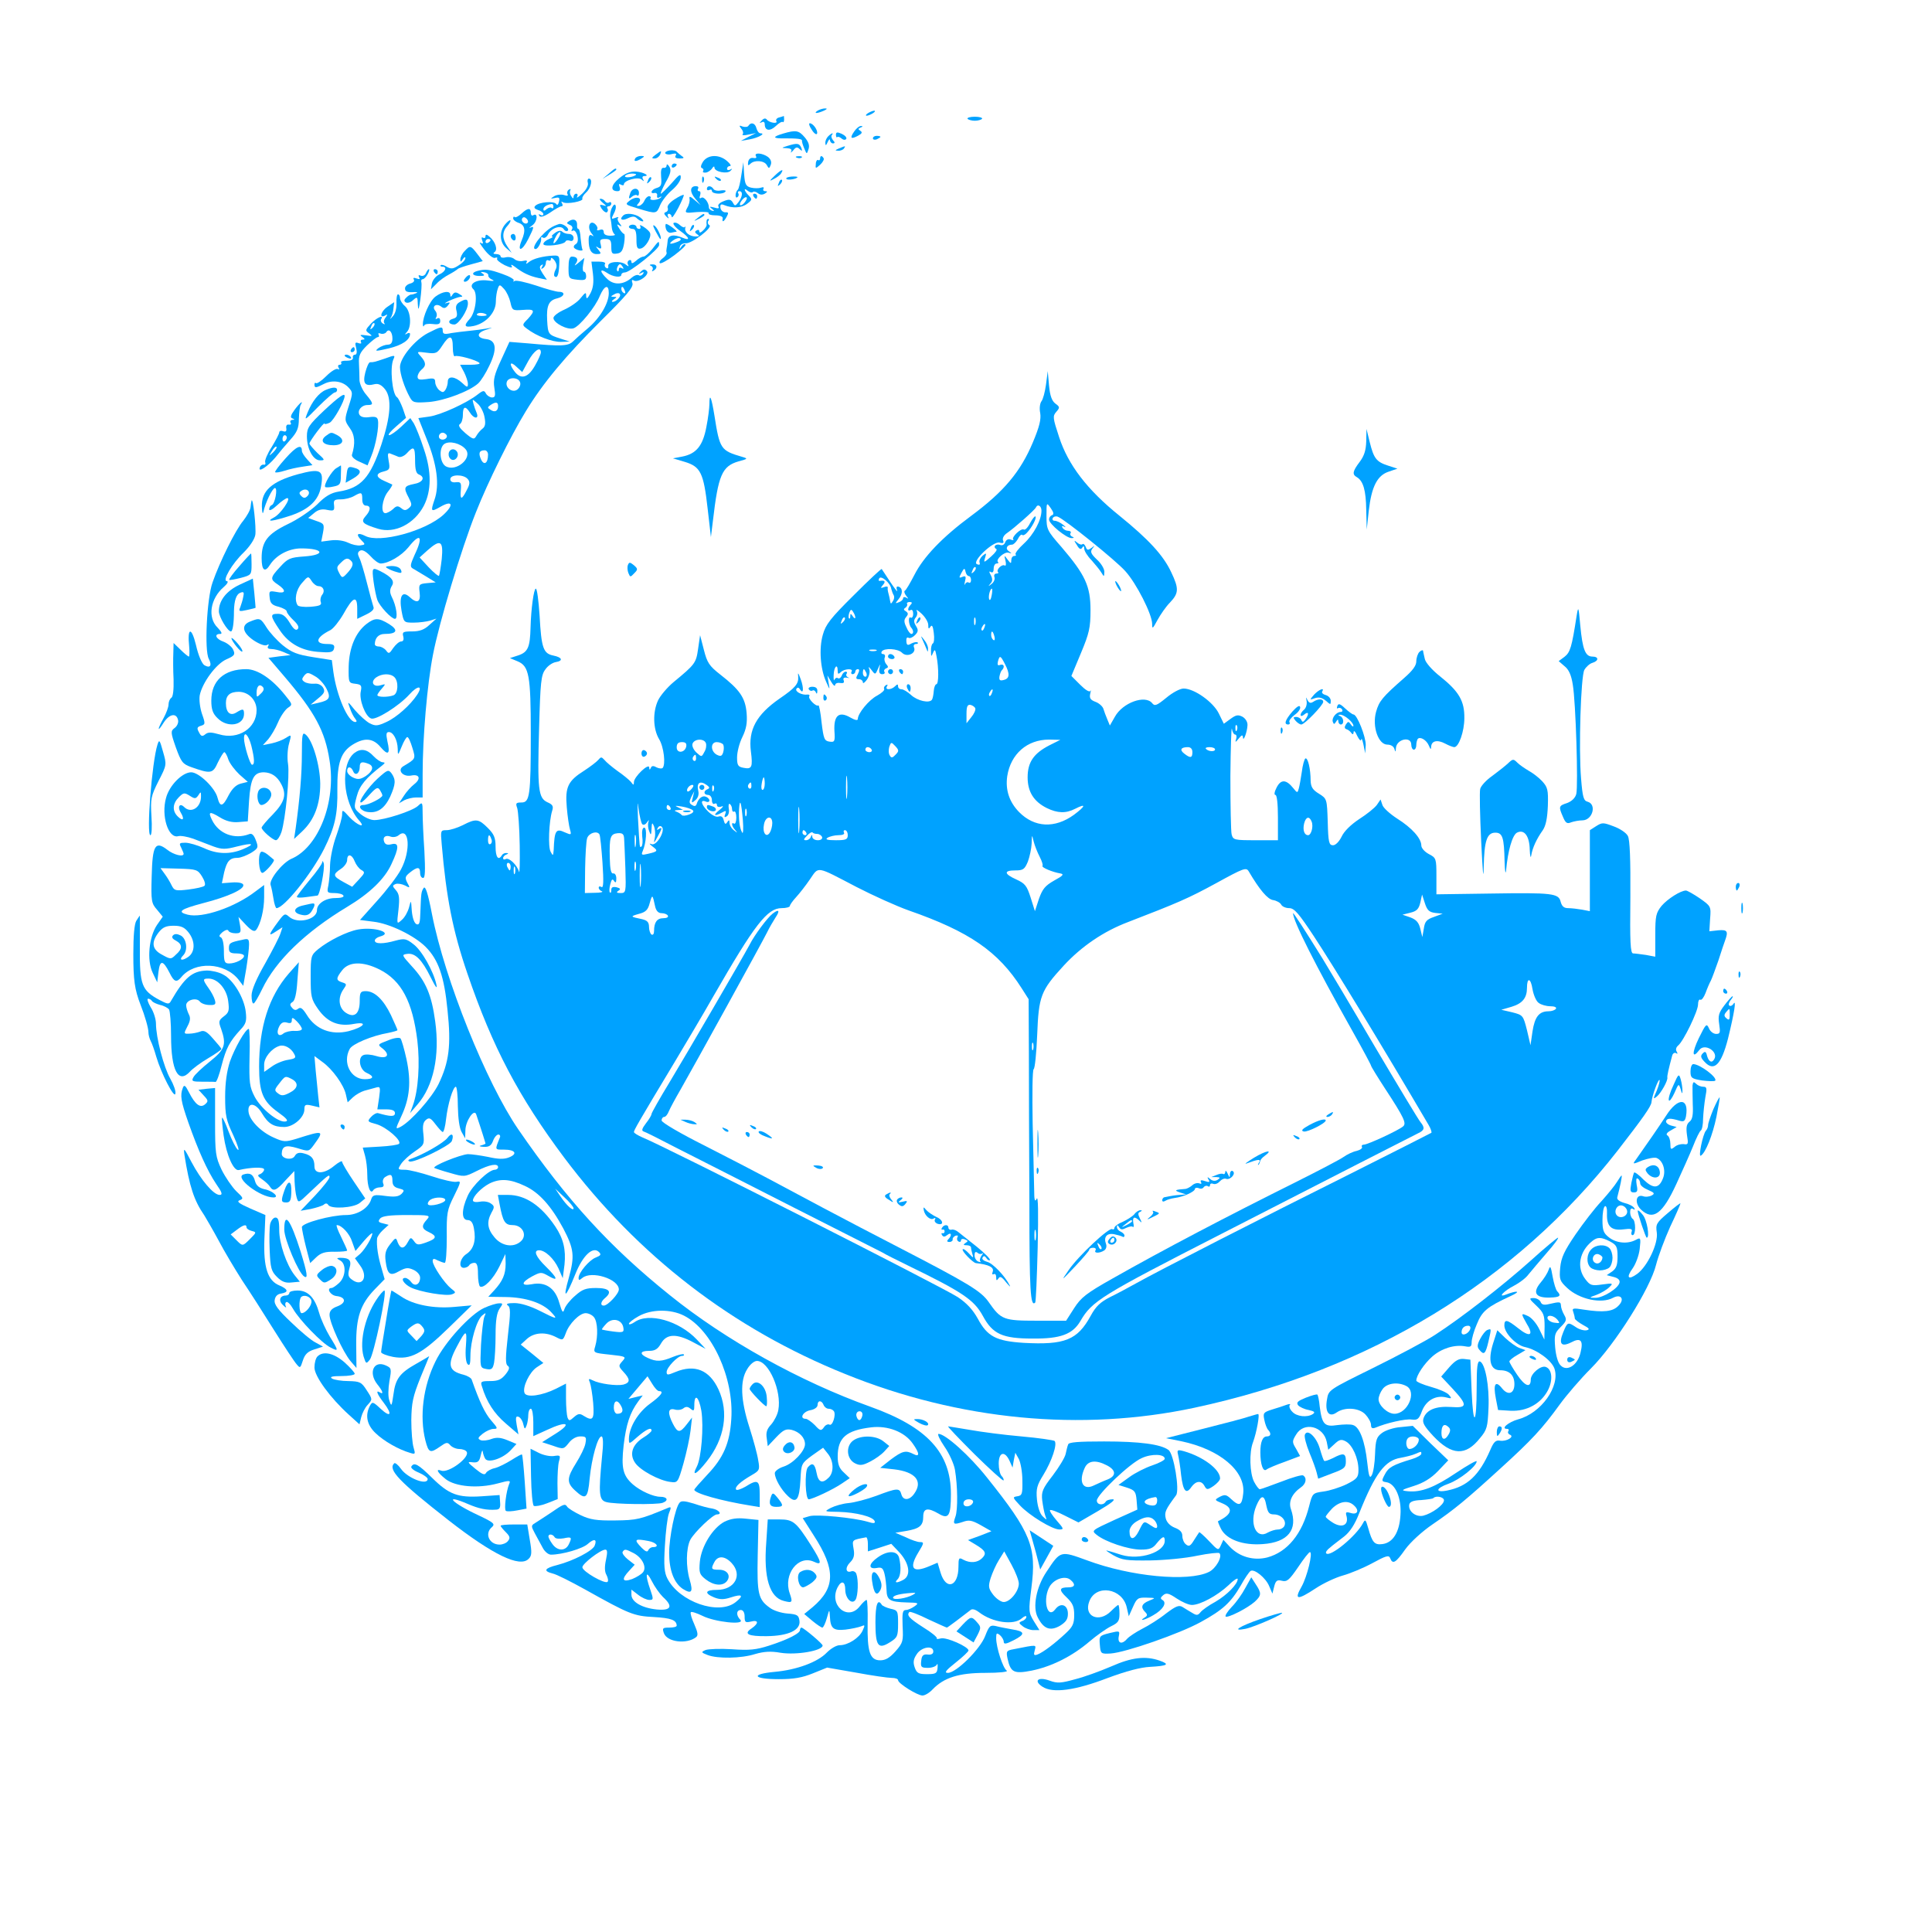 <?xml version="1.0" standalone="no"?>
<!DOCTYPE svg PUBLIC "-//W3C//DTD SVG 20010904//EN"
 "http://www.w3.org/TR/2001/REC-SVG-20010904/DTD/svg10.dtd">
<svg version="1.0" xmlns="http://www.w3.org/2000/svg"
 width="768pt" height="768pt" viewBox="0 0 768 768"
 preserveAspectRatio="xMidYMid meet">

<g transform="translate(0,768) scale(0.1,-0.1)"
fill="#00a2ff" stroke="none">
<path d="M3250 7240 c-18 -12 -2 -12 25 0 13 6 15 9 5 9 -8 0 -22 -4 -30 -9z"/>
<path d="M3450 7230 c-8 -5 -10 -10 -5 -10 6 0 17 5 25 10 8 5 11 10 5 10 -5
0 -17 -5 -25 -10z"/>
<path d="M3097 7213 c-9 -2 -14 -9 -11 -14 8 -13 -29 -7 -38 6 -5 6 -12 5 -20
-4 -10 -10 -10 -12 0 -7 7 4 12 1 12 -8 0 -26 21 -29 44 -7 12 12 25 19 28 16
2 -3 5 2 5 10 0 8 -1 14 -1 14 -1 -1 -9 -3 -19 -6z"/>
<path d="M3846 7208 c3 -4 16 -8 29 -8 13 0 26 4 29 8 2 4 -10 8 -29 8 -19 0
-31 -4 -29 -8z"/>
<path d="M2975 7180 c-3 -5 -13 -6 -23 -3 -14 6 -15 4 -5 -9 7 -8 9 -18 5 -22
-4 -4 7 -5 23 -1 l30 6 -30 -15 -30 -16 35 6 c34 6 66 24 43 24 -6 0 -13 9
-16 20 -5 21 -22 26 -32 10z"/>
<path d="M3227 7164 c9 -15 19 -21 21 -15 4 13 -16 41 -29 41 -5 0 -2 -12 8
-26z"/>
<path d="M3396 7158 c-19 -27 -14 -33 14 -18 17 9 19 14 10 20 -10 6 -9 9 1
13 9 3 10 6 2 6 -6 1 -19 -9 -27 -21z"/>
<path d="M3113 7149 c-44 -13 -42 -20 5 -19 51 0 71 -2 70 -9 -1 -3 3 -17 9
-31 10 -24 10 -24 17 -3 5 15 0 29 -15 47 -24 28 -35 30 -86 15z"/>
<path d="M3323 7144 c0 -8 3 -12 5 -9 3 3 11 0 18 -6 7 -6 15 -6 18 -1 3 5 -5
14 -18 20 -18 8 -23 7 -23 -4z"/>
<path d="M3292 7138 c-7 -7 -12 -19 -11 -27 0 -11 3 -10 9 4 5 11 9 14 9 8 1
-7 6 -13 12 -13 8 0 9 4 0 13 -6 8 -8 17 -4 20 3 4 4 7 2 7 -3 0 -10 -5 -17
-12z"/>
<path d="M3470 7130 c0 -5 7 -7 15 -4 8 4 15 8 15 10 0 2 -7 4 -15 4 -8 0 -15
-4 -15 -10z"/>
<path d="M3130 7100 c-25 -8 -25 -8 -2 -9 15 -1 21 -5 17 -13 -4 -7 0 -5 8 4
11 14 16 15 26 5 10 -9 11 -8 6 6 -8 18 -16 19 -55 7z"/>
<path d="M3335 7090 c-16 -7 -17 -9 -3 -9 9 -1 20 4 23 9 7 11 7 11 -20 0z"/>
<path d="M2662 7082 c-12 -2 -20 -7 -17 -12 3 -4 15 -6 27 -2 14 3 19 2 14 -6
-5 -8 1 -12 16 -12 17 0 19 3 9 9 -7 5 -16 13 -20 17 -3 5 -16 8 -29 6z"/>
<path d="M2606 7065 c-16 -12 -17 -15 -4 -15 9 0 18 7 22 15 7 18 6 18 -18 0z"/>
<path d="M3005 7059 c4 -6 0 -9 -10 -7 -11 2 -19 -4 -21 -16 -2 -14 0 -16 9
-7 16 16 55 13 65 -5 8 -15 10 -15 16 1 4 11 0 22 -11 31 -22 16 -57 19 -48 3z"/>
<path d="M2525 7050 c-8 -13 5 -13 25 0 13 8 13 10 -2 10 -9 0 -20 -4 -23 -10z"/>
<path d="M2795 7038 c-9 -14 -11 -24 -5 -26 6 -2 8 -7 5 -12 -3 -5 2 -7 11 -6
8 1 20 9 25 17 5 8 9 9 9 3 0 -17 51 -27 64 -13 8 9 8 10 -1 5 -7 -4 -13 -2
-13 3 0 6 5 11 12 11 6 0 1 9 -12 20 -31 27 -75 26 -95 -2z"/>
<path d="M3168 7053 c7 -3 16 -2 19 1 4 3 -2 6 -13 5 -11 0 -14 -3 -6 -6z"/>
<path d="M3260 7049 c0 -5 -4 -8 -8 -5 -4 2 -9 -5 -9 -16 -2 -19 -1 -19 17 -3
11 10 17 22 14 26 -7 12 -14 11 -14 -2z"/>
<path d="M2650 7023 c0 -7 -6 -12 -12 -10 -9 1 -12 -10 -10 -36 3 -32 0 -39
-17 -44 -22 -6 -30 -25 -8 -20 6 1 11 -4 9 -11 -1 -8 2 -11 10 -6 7 4 10 3 5
-1 -10 -11 -48 -14 -41 -3 3 4 0 8 -6 8 -6 0 -14 -8 -18 -17 -4 -10 -13 -19
-21 -21 -11 -2 -12 0 -2 11 17 21 -9 29 -34 11 -22 -17 -22 -17 35 -34 69 -21
70 -20 84 14 7 17 29 45 47 60 19 16 35 38 35 50 1 17 -6 13 -36 -22 -21 -23
-40 -42 -43 -42 -3 0 6 20 19 45 20 34 23 49 15 62 -6 10 -11 12 -11 6z"/>
<path d="M2670 7019 c0 -5 5 -7 10 -4 6 3 10 8 10 11 0 2 -4 4 -10 4 -5 0 -10
-5 -10 -11z"/>
<path d="M2947 6984 c-4 -28 -10 -54 -14 -58 -11 -10 -12 -37 -2 -30 5 3 7 10
4 15 -4 5 -1 9 4 9 15 0 13 -21 -3 -43 -13 -17 -15 -17 -23 -2 -8 13 -15 14
-37 5 -16 -6 -24 -15 -20 -21 4 -8 -1 -9 -17 -4 -19 5 -21 4 -9 -5 10 -8 11
-10 2 -8 -8 2 -14 8 -14 13 0 21 -20 45 -30 39 -7 -5 -9 -1 -5 9 3 10 2 17 -4
17 -6 0 -7 5 -4 10 3 6 0 10 -9 10 -24 0 -25 -23 -2 -50 l21 -25 -24 20 c-17
15 -22 16 -20 5 2 -8 -2 -25 -9 -36 -11 -21 -10 -22 39 -17 28 2 48 0 46 -4
-3 -5 9 -9 26 -9 20 0 31 -5 30 -12 -4 -18 5 -14 16 7 8 15 7 18 -6 17 -8 0
-17 7 -19 17 -2 14 2 17 14 12 34 -14 70 -12 92 5 20 15 21 18 6 33 -19 19
-21 34 -3 18 8 -6 17 -8 20 -4 4 3 12 1 20 -5 8 -7 18 -7 27 -2 11 7 12 10 2
10 -7 0 -10 4 -7 10 3 6 -1 7 -10 4 -8 -3 -26 -3 -39 0 -21 5 -25 13 -28 54
l-3 47 -8 -51z m13 -109 c-7 -9 -15 -13 -18 -10 -3 2 1 11 8 20 7 9 15 13 18
10 3 -2 -1 -11 -8 -20z"/>
<path d="M2419 6989 l-24 -20 28 17 c15 9 27 18 27 20 0 8 -8 4 -31 -17z"/>
<path d="M3080 6982 c-23 -22 -23 -24 -3 -13 12 6 25 16 28 22 13 20 0 15 -25
-9z"/>
<path d="M2461 6971 c-33 -27 -36 -51 -6 -51 9 0 12 6 8 17 -4 11 -3 14 5 9 7
-4 12 -3 12 1 0 16 57 32 71 19 9 -8 10 -8 5 2 -4 6 -2 12 4 12 27 0 -2 16
-32 18 -23 1 -43 -7 -67 -27z m67 14 c-10 -10 -49 -14 -43 -4 4 5 16 9 27 9
12 0 19 -2 16 -5z"/>
<path d="M2576 6963 c-6 -14 -5 -15 5 -6 7 7 10 15 7 18 -3 3 -9 -2 -12 -12z"/>
<path d="M2791 6964 c0 -11 3 -14 6 -6 3 7 2 16 -1 19 -3 4 -6 -2 -5 -13z"/>
<path d="M2847 6969 c7 -7 15 -10 18 -7 3 3 -2 9 -12 12 -14 6 -15 5 -6 -5z"/>
<path d="M3126 6969 c4 -7 44 0 44 7 0 2 -11 3 -24 2 -14 -1 -23 -5 -20 -9z"/>
<path d="M2337 6952 c2 -10 -7 -27 -23 -42 -15 -14 -24 -19 -20 -12 4 6 2 12
-3 12 -6 0 -11 -6 -11 -12 0 -9 -3 -8 -9 2 -6 8 -7 18 -4 24 3 5 1 6 -6 2 -6
-4 -8 -12 -5 -18 4 -6 -1 -8 -15 -3 -11 3 -29 1 -38 -5 -16 -10 -16 -11 3 -7
17 4 20 1 16 -15 -3 -12 -7 -15 -11 -9 -8 13 -68 8 -83 -7 -7 -7 -3 -12 11
-17 12 -3 21 -11 21 -16 0 -6 -5 -7 -12 -3 -7 4 -8 3 -4 -4 4 -7 19 -3 43 13
20 14 40 25 45 25 5 0 6 5 2 12 -4 7 -3 8 4 4 15 -9 83 4 77 14 -2 4 4 15 15
25 20 18 27 55 11 55 -5 0 -7 -8 -4 -18z m-137 -94 c0 -6 -3 -8 -7 -5 -3 4
-12 2 -20 -4 -8 -8 -13 -8 -13 -1 0 10 15 19 33 21 4 1 7 -4 7 -11z"/>
<path d="M3096 6953 c-6 -14 -5 -15 5 -6 7 7 10 15 7 18 -3 3 -9 -2 -12 -12z"/>
<path d="M2810 6929 c0 -5 5 -7 10 -4 6 3 10 1 10 -4 0 -13 46 -15 54 -2 3 4
-5 6 -18 4 -13 -3 -27 0 -30 6 -9 14 -26 14 -26 0z"/>
<path d="M2506 6914 c-9 -24 -7 -28 7 -15 8 6 17 8 20 4 4 -3 7 1 7 10 0 22
-26 22 -34 1z"/>
<path d="M2682 6888 c-19 -12 -31 -26 -28 -34 3 -7 0 -15 -7 -17 -9 -3 -8 -8
2 -18 9 -9 11 -9 7 -1 -4 6 -2 12 3 12 6 0 11 -6 11 -12 1 -7 12 9 26 35 14
27 24 51 22 52 -2 2 -18 -5 -36 -17z"/>
<path d="M2995 6900 c3 -5 8 -10 11 -10 2 0 4 5 4 10 0 6 -5 10 -11 10 -5 0
-7 -4 -4 -10z"/>
<path d="M2396 6874 c16 -13 16 -15 2 -10 -15 4 -16 2 -6 -14 7 -10 16 -16 20
-14 5 3 6 10 3 15 -4 5 -1 9 4 9 6 0 11 5 11 11 0 5 -4 8 -9 4 -5 -3 -12 -1
-16 5 -3 5 -11 10 -18 10 -6 0 -2 -7 9 -16z"/>
<path d="M2433 6855 c-6 -11 -9 -29 -7 -40 3 -11 5 -29 6 -40 1 -11 6 -23 11
-26 5 -4 -3 -6 -17 -6 -16 0 -26 5 -26 14 0 10 -6 13 -16 9 -8 -3 -13 -2 -10
3 3 5 -1 14 -9 21 -21 17 -32 -14 -14 -37 10 -12 10 -15 2 -9 -9 5 -13 0 -13
-18 0 -38 10 -56 32 -56 18 0 19 2 7 17 -12 14 -12 16 0 8 11 -6 13 -3 9 13
-5 18 -2 22 18 22 20 0 24 -5 24 -31 0 -26 3 -30 22 -27 18 2 24 12 29 41 3
20 3 37 0 37 -3 0 -12 9 -19 21 -11 17 -11 20 0 13 10 -6 11 -5 1 8 -7 8 -10
18 -6 22 4 4 -1 4 -11 0 -16 -6 -17 -5 -7 15 7 12 11 27 8 34 -2 7 -8 4 -14
-8z"/>
<path d="M2073 6831 c-12 -11 -24 -17 -27 -14 -3 4 -6 1 -6 -5 0 -6 9 -13 19
-17 28 -8 32 -30 15 -70 -20 -48 1 -45 26 5 23 46 25 53 8 45 -7 -3 -3 1 9 10
20 15 22 52 2 39 -5 -3 -9 2 -9 10 0 21 -12 20 -37 -3z m24 -37 c-9 -9 -28 6
-21 18 4 6 10 6 17 -1 6 -6 8 -13 4 -17z"/>
<path d="M2477 6823 c-16 -15 -5 -22 18 -11 19 9 28 9 37 0 7 -7 17 -12 23
-12 5 0 1 7 -9 15 -21 16 -58 20 -69 8z"/>
<path d="M2774 6814 c-18 -14 -18 -15 4 -4 12 6 22 13 22 15 0 8 -5 6 -26 -11z"/>
<path d="M2007 6787 c-23 -29 -21 -70 5 -93 l22 -19 -17 25 c-21 31 -22 58 0
82 9 10 14 20 12 22 -2 3 -12 -5 -22 -17z"/>
<path d="M2262 6801 c-11 -7 -10 -9 3 -15 9 -3 13 -11 9 -17 -4 -7 -3 -9 3 -6
6 4 14 -5 18 -20 4 -17 2 -29 -7 -34 -7 -4 -9 -11 -5 -15 10 -10 38 -14 32 -5
-2 4 -5 24 -7 44 -1 21 -5 37 -9 37 -4 0 -6 7 -5 16 1 20 -14 27 -32 15z"/>
<path d="M2809 6803 c-1 -5 -1 -12 0 -16 1 -4 -5 -15 -14 -23 -9 -9 -15 -11
-15 -4 0 6 -5 8 -11 4 -8 -4 -7 -9 2 -15 11 -7 9 -9 -6 -9 -24 0 -45 17 -41
34 2 6 1 8 -1 4 -3 -4 -11 -1 -20 7 -8 8 -19 12 -25 9 -5 -3 6 -18 26 -32 37
-26 42 -41 9 -27 -35 15 -58 11 -59 -13 -1 -12 -3 -25 -4 -29 -1 -5 -2 -12 0
-18 1 -5 -6 -15 -16 -22 -10 -7 -15 -16 -11 -19 3 -4 29 10 57 31 28 21 48 40
45 43 -3 4 -11 0 -16 -8 -9 -13 -10 -13 -6 0 2 8 13 14 23 13 24 -2 109 63 94
72 -6 3 -8 11 -5 16 4 5 4 9 1 9 -3 0 -7 -3 -7 -7z m-115 -84 c-31 -12 -39
-10 -19 5 11 8 24 12 29 8 5 -3 1 -9 -10 -13z"/>
<path d="M2195 6778 c-40 -23 -89 -88 -66 -88 10 0 25 30 22 43 -1 5 3 6 8 2
6 -3 15 3 20 14 14 26 51 37 62 20 4 -7 11 -10 16 -6 8 8 -15 27 -32 27 -5 -1
-19 -6 -30 -12z"/>
<path d="M2500 6778 c0 -4 7 -8 15 -8 11 0 15 -11 15 -41 0 -33 3 -40 17 -37
19 4 44 45 37 62 -2 6 -14 17 -25 24 -12 8 -18 9 -14 3 3 -6 1 -11 -4 -11 -6
0 -11 4 -11 8 0 5 -7 9 -15 9 -8 0 -15 -4 -15 -9z"/>
<path d="M2606 6761 c9 -17 17 -31 19 -31 8 0 -9 40 -21 51 -10 8 -10 3 2 -20z"/>
<path d="M2647 6771 c3 -11 12 -18 21 -16 10 2 19 4 21 4 7 1 -32 30 -41 31
-3 0 -4 -9 -1 -19z"/>
<path d="M2746 6773 c-6 -14 -5 -15 5 -6 7 7 10 15 7 18 -3 3 -9 -2 -12 -12z"/>
<path d="M2206 6754 c-11 -8 -16 -14 -10 -15 5 0 -1 -4 -13 -9 -13 -5 -23 -14
-23 -20 0 -13 83 -3 88 10 2 5 10 6 18 3 8 -3 14 1 14 11 0 9 -8 16 -18 16
-10 0 -22 4 -27 9 -6 6 -17 4 -29 -5z m10 -26 c-18 -26 -22 -17 -5 14 6 11 13
17 16 15 3 -3 -2 -16 -11 -29z"/>
<path d="M1930 6741 c0 -7 -4 -9 -10 -6 -6 4 -7 -1 -3 -11 5 -13 3 -15 -7 -9
-7 5 0 -8 16 -28 16 -21 35 -35 42 -32 7 3 11 1 8 -3 -3 -5 11 -16 30 -26 24
-11 33 -12 28 -4 -5 8 0 7 12 -2 31 -24 57 -37 94 -45 l34 -7 -17 25 c-12 19
-14 28 -5 33 7 5 8 3 3 -6 -5 -9 -4 -11 3 -6 7 4 12 14 12 22 0 8 5 12 10 9 6
-3 10 -1 10 6 0 7 6 4 14 -6 10 -14 11 -25 4 -38 -5 -10 -7 -21 -4 -25 11 -10
17 4 19 44 2 36 0 39 -23 38 -41 -2 -81 -12 -98 -26 -9 -8 -13 -8 -9 -1 5 7 0
9 -13 6 -11 -3 -27 0 -35 7 -8 7 -24 10 -35 7 -11 -3 -20 -1 -20 4 0 5 -8 9
-17 9 -12 0 -14 3 -7 8 14 9 3 42 -20 61 -11 10 -16 10 -16 2z m20 -15 c0 -3
-4 -8 -10 -11 -5 -3 -10 -1 -10 4 0 6 5 11 10 11 6 0 10 -2 10 -4z"/>
<path d="M2030 6741 c0 -6 5 -13 10 -16 6 -3 10 1 10 9 0 9 -4 16 -10 16 -5 0
-10 -4 -10 -9z"/>
<path d="M2592 6689 c-13 -16 -28 -29 -34 -29 -6 0 -20 -7 -30 -17 -12 -10
-18 -12 -18 -4 0 7 -5 9 -10 6 -6 -4 -7 -12 -3 -18 4 -7 1 -7 -9 1 -21 17 -74
12 -70 -6 1 -8 -2 -11 -8 -7 -6 3 -8 11 -5 16 4 5 -7 9 -24 9 l-30 0 6 -48 c4
-34 1 -57 -10 -78 -12 -22 -16 -25 -17 -10 0 16 -3 14 -22 -9 -11 -15 -41 -35
-65 -46 -23 -10 -43 -25 -43 -33 0 -20 56 -49 80 -41 24 8 87 84 105 130 18
41 35 46 35 10 0 -40 -34 -98 -82 -139 -24 -20 -51 -44 -61 -54 -19 -18 -48
-19 -177 -7 l-75 6 -33 -72 c-27 -58 -32 -79 -27 -110 5 -31 4 -39 -9 -39 -8
0 -19 7 -24 15 -7 14 -11 14 -33 -3 -43 -34 -148 -82 -193 -88 l-43 -6 33 -83
c41 -101 52 -183 31 -242 -16 -47 -14 -49 23 -28 48 28 56 9 13 -31 -71 -65
-255 -115 -312 -84 -30 15 -38 6 -15 -17 17 -17 17 -18 -3 -21 -12 -2 -34 3
-50 11 -17 8 -44 12 -67 9 l-39 -5 7 36 c6 33 4 36 -26 46 l-33 12 23 19 c16
14 32 18 53 13 26 -5 29 -3 27 18 -3 21 1 24 27 24 17 0 40 6 52 13 30 17 33
16 33 -13 0 -16 6 -25 15 -25 20 0 19 -19 -2 -42 -20 -23 -12 -31 50 -50 66
-20 144 19 182 92 30 59 31 135 0 225 -14 44 -33 90 -40 102 l-14 21 -36 -34
c-20 -19 -42 -34 -48 -34 -7 1 6 16 28 35 l39 34 -13 38 c-8 21 -18 41 -23 44
-19 12 -29 119 -14 151 8 17 5 17 -33 3 -42 -14 -44 -15 -60 -15 -5 0 -13 -18
-19 -41 -11 -44 -1 -56 38 -46 14 3 27 -3 41 -21 27 -35 22 -108 -15 -219 -44
-132 -81 -173 -169 -187 -31 -5 -54 -18 -87 -52 -25 -24 -78 -60 -117 -78 -80
-39 -103 -69 -103 -135 0 -49 13 -59 34 -25 25 38 75 64 123 64 90 0 99 -26
12 -32 -56 -4 -65 -8 -95 -41 -41 -44 -41 -50 -9 -71 34 -23 31 -37 -6 -29
-29 5 -30 4 -27 -23 2 -22 10 -30 36 -36 17 -5 32 -13 32 -19 0 -5 12 -21 27
-35 18 -17 23 -28 16 -35 -7 -7 -17 1 -31 25 -16 26 -28 36 -47 36 -32 0 -32
-7 7 -65 37 -55 90 -84 164 -87 39 -3 49 0 52 15 3 13 -3 17 -27 17 -52 0 -46
26 12 55 12 6 35 35 52 64 38 69 55 76 55 22 l0 -41 35 17 c25 12 34 22 29 32
-3 9 -15 52 -26 96 -11 43 -24 88 -30 98 -7 15 -7 22 3 28 9 5 23 -2 41 -21
15 -17 33 -30 41 -30 31 0 83 31 110 64 48 61 61 45 25 -30 -17 -38 -19 -47
-7 -54 8 -4 31 -19 52 -31 l39 -24 -34 -3 c-32 -3 -34 -5 -30 -37 5 -39 -10
-46 -40 -18 -29 26 -42 4 -32 -54 9 -48 9 -48 49 -48 22 0 51 4 65 8 l25 8
-28 -25 c-20 -19 -39 -26 -69 -26 -35 0 -40 -2 -35 -20 3 -13 0 -20 -9 -20 -7
0 -21 -12 -31 -26 -15 -23 -18 -24 -28 -10 -7 9 -20 16 -29 16 -9 0 -16 4 -16
9 0 25 15 41 39 41 49 0 56 15 18 39 -43 26 -57 26 -91 0 -43 -34 -68 -94 -70
-168 -1 -65 0 -66 26 -69 24 -3 27 -7 22 -31 -7 -32 18 -99 41 -107 19 -8 110
49 152 95 34 38 56 37 31 -1 -27 -41 -82 -90 -122 -108 -35 -16 -43 -17 -67
-5 -14 8 -40 31 -58 52 -30 37 -31 37 -20 8 5 -16 15 -35 21 -42 7 -9 7 -13 0
-13 -29 0 -74 105 -87 200 l-6 46 -76 12 c-62 10 -83 18 -119 47 -23 19 -52
51 -64 70 -24 38 -27 40 -64 25 -39 -14 -33 -45 13 -76 23 -15 45 -23 52 -18
8 4 9 3 5 -4 -5 -8 0 -12 13 -12 11 0 32 -5 48 -12 l28 -12 -44 -5 -44 -6 65
-76 c120 -141 160 -215 178 -332 27 -165 -44 -345 -152 -391 -36 -16 -91 -85
-82 -105 3 -9 8 -33 11 -53 3 -21 9 -38 12 -38 30 0 139 136 189 235 43 86 55
138 53 238 -1 104 14 148 61 177 47 29 81 26 111 -10 30 -35 39 -28 27 23 -6
29 -5 37 6 37 17 0 34 -31 35 -67 0 -27 1 -27 16 10 8 20 18 37 22 37 5 0 13
-19 20 -42 14 -45 14 -44 -36 -74 -25 -15 -2 -43 31 -37 33 7 41 -12 13 -34
-13 -10 -32 -31 -42 -47 l-19 -29 21 12 c12 6 33 11 47 11 l26 0 0 93 c0 146
18 356 41 474 24 126 113 422 171 567 47 119 138 303 198 401 68 112 159 221
299 360 101 100 130 134 125 149 -4 12 -2 16 5 11 18 -11 66 24 52 38 -8 8
-14 7 -23 -2 -11 -11 -10 -12 1 -6 10 5 12 4 7 -4 -4 -6 -12 -9 -17 -5 -6 3
-18 -1 -27 -9 -32 -29 -71 -32 -98 -6 -30 28 -32 45 -2 25 24 -17 58 -21 58
-8 0 5 6 9 14 9 20 0 136 93 136 109 0 18 -1 18 -28 -17z m-116 -71 c4 -7 3
-8 -4 -4 -7 4 -12 2 -12 -5 0 -7 -3 -10 -6 -6 -6 5 3 27 11 27 2 0 7 -5 11
-12z m8 -94 c3 -8 2 -12 -4 -9 -6 3 -10 10 -10 16 0 14 7 11 14 -7z m-25 -30
c-6 -8 -17 -14 -23 -14 -6 0 -4 5 4 10 13 9 13 10 0 10 -13 0 -13 2 0 9 20 13
34 2 19 -15z m-309 -215 c0 -6 -10 -29 -22 -50 -27 -49 -55 -59 -80 -29 -26
32 -22 48 5 22 l23 -21 24 44 c23 42 50 60 50 34z m-82 -121 c2 -8 -3 -20 -11
-26 -19 -16 -51 7 -42 31 8 20 49 17 53 -5z m-142 -136 c5 -25 3 -38 -8 -46
-8 -6 -19 -19 -24 -28 -9 -16 -13 -16 -44 10 -22 19 -30 31 -22 36 7 4 12 20
12 37 0 34 10 37 28 9 15 -25 37 -27 27 -2 -4 9 -10 26 -13 37 -5 20 -5 20 16
1 12 -10 25 -35 28 -54z m54 44 c0 -20 -13 -27 -30 -15 -13 8 -13 10 0 19 21
14 30 12 30 -4z m-205 -115 c7 -12 -12 -24 -25 -16 -11 7 -4 25 10 25 5 0 11
-4 15 -9z m76 -57 c29 -35 -39 -92 -80 -67 -23 15 -27 72 -5 88 20 14 65 3 85
-21z m-201 -44 c0 -36 4 -52 15 -56 27 -11 16 -32 -20 -38 -39 -8 -42 -14 -20
-55 13 -26 13 -30 0 -41 -12 -10 -18 -10 -30 0 -13 10 -19 10 -33 -4 -10 -9
-24 -16 -30 -16 -20 0 -13 55 9 84 12 15 20 28 18 30 -2 1 -16 7 -31 14 -35
15 -36 30 -2 38 23 6 25 10 19 42 -5 29 -4 34 9 28 9 -3 22 -9 30 -12 8 -3 23
3 33 14 28 31 33 26 33 -28z m290 23 c0 -35 -16 -45 -28 -19 -11 25 -7 36 15
36 7 0 13 -8 13 -17z m-81 -97 c10 -11 9 -21 -4 -45 -20 -40 -27 -39 -23 2 2
28 0 32 -20 30 -14 -2 -22 3 -22 12 0 20 53 20 69 1z m-103 -318 c-4 -34 -9
-64 -11 -67 -3 -2 -21 13 -41 34 l-36 39 31 28 c52 46 64 39 57 -34z m-358
-10 c7 -10 4 -21 -13 -41 -23 -26 -25 -26 -35 -8 -13 25 -13 27 6 45 19 19 28
20 42 4z m-132 -98 c19 0 27 -19 15 -34 -6 -7 -9 -20 -6 -29 5 -12 -4 -16 -40
-19 -26 -2 -49 1 -52 6 -14 22 -6 62 17 88 25 29 25 29 39 8 7 -11 19 -20 27
-20z m32 -408 c18 -36 12 -46 -33 -56 l-30 -7 30 25 c25 20 28 28 19 43 -7 11
-21 17 -35 15 -13 -1 -30 2 -38 7 -12 8 -12 12 -2 25 12 14 16 14 43 -2 17 -9
37 -32 46 -50z m270 46 c17 -17 15 -65 -4 -72 -21 -8 -64 -8 -64 1 0 3 8 15
18 26 16 19 16 19 -5 13 -29 -9 -42 13 -18 31 23 16 57 17 73 1z"/>
<path d="M1785 5883 c-7 -19 9 -38 24 -29 16 10 14 33 -3 39 -8 3 -17 -1 -21
-10z"/>
<path d="M1847 6682 c-10 -10 -17 -25 -17 -33 0 -12 2 -11 10 1 5 8 10 10 10
4 0 -7 -12 -20 -27 -29 -21 -14 -30 -15 -46 -6 -10 7 -22 10 -25 7 -3 -3 0 -6
6 -6 21 0 13 -20 -12 -31 -13 -6 -26 -22 -29 -35 l-4 -24 23 23 c12 13 35 29
51 37 15 8 30 18 33 21 3 3 26 11 52 18 l47 13 -22 29 c-26 34 -29 34 -50 11z"/>
<path d="M2260 6616 c0 -43 1 -44 35 -48 29 -3 35 -1 35 14 0 10 -4 18 -9 18
-4 0 -6 12 -3 28 l5 27 -24 -20 c-13 -11 -18 -13 -11 -4 13 17 7 29 -15 29 -9
0 -13 -14 -13 -44z"/>
<path d="M2588 6623 c6 -2 9 -10 6 -15 -4 -7 -2 -8 4 -4 18 11 14 26 -5 25
-11 0 -13 -3 -5 -6z"/>
<path d="M1693 6594 c-3 -8 -12 -13 -20 -10 -9 4 -11 2 -7 -6 5 -8 2 -9 -10
-5 -11 4 -15 3 -11 -4 4 -6 -2 -13 -14 -16 -12 -3 -21 -12 -21 -19 0 -14 9
-17 40 -15 10 0 11 -2 3 -5 -7 -3 -15 -5 -18 -5 -3 1 -12 -4 -19 -11 -10 -9
-11 -15 -3 -20 7 -4 20 0 29 9 17 15 18 14 19 -18 1 -26 4 -21 10 21 4 30 6
61 4 68 -2 6 0 12 5 12 5 0 14 9 20 20 6 11 8 20 5 20 -3 0 -8 -7 -12 -16z"/>
<path d="M1725 6600 c3 -5 8 -10 11 -10 2 0 4 5 4 10 0 6 -5 10 -11 10 -5 0
-7 -4 -4 -10z"/>
<path d="M1898 6603 c-27 -7 -21 -20 8 -20 19 0 23 2 13 9 -11 7 -9 8 5 6 11
-2 18 -7 17 -13 -1 -5 6 -13 16 -17 11 -5 4 -6 -18 -3 -46 6 -79 -15 -57 -35
18 -17 9 -92 -15 -118 -25 -27 -21 -35 15 -28 48 10 88 52 89 95 0 20 4 44 8
54 6 17 8 17 25 -2 10 -11 21 -35 25 -53 7 -32 9 -33 49 -30 48 4 51 -2 20
-36 -23 -23 -23 -24 -3 -39 38 -29 100 -53 135 -52 l35 1 -37 12 c-48 15 -50
17 -53 73 -3 58 6 79 40 87 29 7 34 26 7 26 -10 0 -51 11 -91 25 -41 13 -79
22 -85 18 -6 -3 -8 -3 -4 2 4 4 -16 16 -45 26 -53 19 -68 20 -99 12z m36 -174
c3 -3 -5 -5 -19 -5 -13 0 -22 3 -19 7 4 8 30 6 38 -2z"/>
<path d="M1850 6575 c-8 -9 -8 -15 -2 -15 12 0 26 19 19 26 -2 2 -10 -2 -17
-11z"/>
<path d="M1731 6501 c-23 -17 -51 -81 -50 -111 0 -8 3 -10 5 -4 2 6 18 8 34 6
23 -3 30 0 30 12 0 11 -5 14 -12 10 -7 -4 -8 -3 -4 5 4 6 3 18 -4 26 -15 18 5
31 24 16 10 -8 17 -7 26 4 11 13 10 15 -6 10 -10 -3 -5 1 11 9 17 8 37 15 45
16 11 0 10 3 -4 11 -14 9 -20 8 -27 -2 -6 -10 -9 -11 -9 -1 0 18 -31 14 -59
-7z"/>
<path d="M1576 6475 c1 -21 -5 -43 -15 -53 -9 -10 -12 -12 -8 -5 5 6 10 23 11
37 l3 25 -29 -20 c-26 -19 -31 -48 -5 -32 8 5 8 2 0 -9 -7 -8 -9 -19 -5 -23 4
-5 1 -5 -6 -1 -7 4 -10 12 -7 17 13 20 -17 7 -40 -17 -23 -25 -24 -28 -8 -39
15 -11 14 -12 -12 -8 -23 3 -27 2 -15 -6 11 -8 12 -11 2 -11 -7 0 -10 -4 -7
-10 3 -6 -1 -7 -10 -4 -13 5 -15 2 -9 -20 4 -16 2 -26 -5 -26 -6 0 -10 -5 -8
-12 1 -8 -9 -12 -25 -12 -15 1 -25 -3 -22 -7 3 -5 0 -9 -6 -9 -6 0 -8 -5 -4
-12 4 -6 3 -8 -3 -5 -6 4 -27 -9 -46 -28 -19 -19 -37 -31 -41 -28 -3 3 -6 1
-6 -5 0 -15 5 -15 38 2 33 17 75 11 98 -15 17 -18 17 -22 0 -74 -17 -54 -17
-56 4 -86 21 -28 23 -62 9 -107 -2 -7 10 -19 29 -27 l33 -15 15 37 c17 40 32
119 26 144 -2 11 -11 14 -33 11 -20 -3 -34 0 -40 9 -10 17 8 39 32 39 25 0 24
6 -6 42 -14 16 -25 42 -26 56 0 15 -1 45 -2 66 -2 33 4 45 32 73 19 18 38 33
43 33 5 0 6 4 3 10 -3 5 0 7 8 4 8 -3 18 0 22 5 10 17 25 3 25 -25 0 -16 -6
-24 -18 -24 -10 0 -27 -6 -38 -14 -16 -13 -11 -13 41 -1 54 13 85 34 85 58 0
4 -6 5 -12 1 -10 -6 -10 -4 0 7 19 21 15 82 -8 102 -11 9 -20 24 -20 32 0 8
-3 15 -8 15 -4 0 -7 -16 -6 -35z m-95 -98 c-10 -9 -11 -8 -5 6 3 10 9 15 12
12 3 -3 0 -11 -7 -18z"/>
<path d="M1827 6479 c-14 -8 -17 -18 -12 -36 4 -19 1 -26 -14 -30 -23 -6 -19
-23 5 -23 17 0 54 57 54 83 0 19 -7 21 -33 6z"/>
<path d="M1701 6356 c-53 -28 -111 -99 -111 -135 0 -28 18 -82 39 -120 12 -22
18 -23 76 -19 62 5 162 43 196 74 10 9 30 40 44 70 32 66 28 101 -12 106 -39
4 -40 25 -1 37 30 10 30 10 3 5 -16 -3 -47 -7 -68 -9 -21 -2 -54 -6 -73 -9
-27 -6 -34 -4 -34 9 0 19 -6 18 -59 -9z m99 -57 c0 -22 4 -38 8 -35 9 6 87
-15 98 -27 4 -4 -12 -7 -35 -7 l-42 0 16 -30 c8 -16 15 -37 15 -46 0 -15 -3
-15 -23 4 -28 26 -57 29 -57 5 0 -10 -4 -24 -9 -32 -8 -12 -12 -12 -25 -2 -9
8 -16 22 -16 32 0 15 -6 17 -35 12 -27 -4 -35 -2 -35 9 0 9 7 21 15 28 20 16
19 29 -2 53 -18 20 -17 20 22 15 38 -5 43 -3 63 28 29 45 42 43 42 -7z"/>
<path d="M1395 6290 c-3 -5 -1 -10 4 -10 6 0 11 5 11 10 0 6 -2 10 -4 10 -3 0
-8 -4 -11 -10z"/>
<path d="M1370 6266 c0 -2 7 -7 16 -10 8 -3 12 -2 9 4 -6 10 -25 14 -25 6z"/>
<path d="M4158 6151 c-4 -29 -12 -59 -18 -66 -6 -8 -9 -28 -5 -47 4 -25 -3
-54 -29 -116 -49 -117 -115 -196 -246 -293 -115 -85 -189 -163 -225 -234 -17
-33 -34 -62 -38 -63 -4 -2 -2 -11 5 -20 10 -12 10 -14 1 -8 -7 4 -13 3 -13 -2
0 -6 -8 -13 -17 -16 -15 -6 -15 -5 -2 11 18 21 19 45 1 51 -8 2 -10 -2 -6 -15
4 -10 -8 5 -26 32 -18 28 -34 51 -35 53 -2 2 -52 -45 -112 -105 -92 -91 -111
-116 -122 -156 -16 -55 -10 -136 13 -187 15 -34 15 -34 10 -5 l-5 30 15 -25
c8 -14 15 -20 16 -13 0 6 9 10 19 8 14 -2 18 1 15 10 -4 9 1 13 13 11 10 -2
12 -1 5 1 -7 3 -10 9 -7 14 4 5 2 9 -3 9 -6 0 -13 -7 -16 -16 -3 -8 -10 -13
-15 -10 -5 4 -11 0 -14 -6 -2 -7 -4 2 -3 19 1 33 16 48 16 16 0 -13 3 -14 12
-5 14 14 52 16 43 2 -3 -5 -1 -10 4 -10 6 0 11 5 11 10 0 6 5 10 10 10 7 0 7
-6 0 -20 -9 -16 -8 -20 5 -20 8 0 15 -6 15 -12 0 -7 7 -2 16 10 9 13 13 31 10
40 -5 14 -3 13 9 -2 14 -19 15 -18 25 5 10 23 10 23 6 2 -3 -16 1 -23 11 -23
8 0 12 4 9 9 -4 5 0 11 6 14 10 3 10 7 1 17 -6 7 -9 19 -6 26 3 8 0 14 -7 14
-6 0 -8 5 -5 10 9 15 65 12 81 -5 19 -19 56 -3 48 20 -4 8 -1 15 7 15 7 0 10
3 7 6 -4 3 -15 1 -25 -4 -15 -9 -19 -7 -20 9 -1 11 2 17 8 14 5 -4 17 1 26 10
14 14 14 21 4 37 -9 15 -9 23 -1 33 7 8 8 20 4 27 -4 7 5 2 19 -11 15 -14 27
-34 27 -45 0 -16 2 -18 9 -7 6 9 10 1 13 -25 3 -22 1 -40 -4 -42 -4 -2 -8 -16
-7 -30 0 -23 1 -24 8 -7 7 16 9 14 14 -14 9 -46 9 -111 -1 -111 -4 0 -9 -12
-10 -26 -1 -14 -4 -30 -7 -35 -10 -16 -58 -5 -83 18 -14 13 -31 23 -38 23 -8
0 -14 5 -14 12 0 9 -3 9 -12 0 -15 -15 -42 -16 -32 0 4 7 3 8 -5 4 -6 -4 -9
-11 -6 -15 2 -5 -10 -16 -28 -26 -33 -17 -77 -71 -77 -93 0 -7 -11 -5 -30 6
-45 26 -66 8 -63 -53 3 -43 1 -46 -20 -43 -20 3 -23 11 -31 76 -4 40 -10 71
-13 68 -8 -7 -42 27 -36 36 3 5 -1 8 -8 7 -21 -3 -50 12 -43 23 4 6 9 6 14 -2
14 -23 16 5 3 40 -10 27 -12 29 -10 10 2 -28 -11 -44 -74 -87 -92 -64 -125
-124 -114 -210 8 -63 4 -72 -30 -65 -21 4 -25 10 -25 41 0 21 9 57 21 81 16
33 20 57 17 95 -5 61 -27 93 -104 153 -45 35 -53 48 -66 99 l-15 58 -8 -55
c-8 -56 -12 -61 -98 -132 -24 -20 -52 -53 -61 -72 -22 -47 -20 -114 4 -154 19
-31 27 -101 14 -115 -4 -3 -15 -2 -25 3 -12 7 -19 6 -22 -3 -4 -8 -6 -8 -6 2
-1 20 -61 -37 -61 -58 0 -13 -2 -13 -12 1 -7 8 -31 28 -53 43 -22 16 -46 36
-52 44 -12 13 -14 13 -25 0 -7 -8 -32 -27 -55 -42 -65 -41 -77 -65 -70 -145 3
-37 9 -77 13 -90 6 -21 5 -22 -20 -11 -36 17 -42 9 -45 -71 -2 -23 -3 -23 -12
-6 -11 18 -7 121 6 163 6 18 2 25 -19 34 -36 17 -40 49 -33 293 5 185 8 213
25 235 10 15 29 27 41 29 31 5 26 19 -9 26 -40 8 -48 29 -55 159 -4 59 -10
107 -15 107 -8 0 -19 -80 -21 -155 -2 -77 -10 -97 -48 -110 l-34 -11 31 -13
c45 -19 52 -55 52 -286 0 -248 -4 -275 -37 -275 -22 0 -24 -3 -17 -22 4 -13 9
-79 10 -148 1 -69 0 -116 -3 -105 -7 26 -40 58 -53 50 -6 -3 -10 -2 -10 4 0 5
6 12 13 14 9 4 9 6 0 6 -6 1 -15 -3 -18 -9 -14 -23 -25 -7 -25 34 0 36 -6 50
-31 75 -36 36 -47 38 -99 11 -22 -11 -51 -20 -64 -20 -25 0 -25 -1 -20 -57 18
-211 44 -344 102 -513 100 -293 204 -490 385 -732 293 -390 668 -679 1117
-860 454 -184 938 -230 1388 -134 697 149 1277 502 1683 1023 97 125 133 175
134 192 2 25 27 93 32 88 2 -3 -3 -22 -11 -42 -15 -34 -15 -36 0 -24 17 14 45
64 42 76 -1 7 5 34 19 86 2 9 9 14 15 11 7 -5 8 -2 3 6 -5 8 -2 17 6 24 21 17
79 136 79 163 0 13 4 22 9 19 5 -3 14 9 21 27 6 17 16 40 21 49 5 10 18 46 30
80 11 35 23 70 26 78 14 38 10 45 -26 42 l-36 -4 3 50 c4 49 3 50 -41 81 -25
17 -50 31 -55 31 -21 0 -73 -33 -97 -61 -22 -28 -25 -39 -25 -116 l0 -86 -37
7 c-21 3 -44 6 -51 6 -11 0 -13 45 -11 223 1 150 -2 230 -10 244 -6 12 -31 29
-56 38 -42 16 -46 16 -70 1 l-25 -16 0 -161 0 -161 -31 6 c-17 3 -42 6 -55 6
-17 0 -25 7 -30 25 -8 34 -31 37 -282 33 l-212 -3 0 72 c0 70 -1 73 -30 88
-17 9 -30 24 -30 34 0 28 -37 70 -96 107 -29 19 -56 43 -59 55 l-7 21 -15 -22
c-9 -12 -40 -37 -70 -56 -33 -22 -60 -48 -70 -70 -10 -20 -24 -34 -34 -34 -16
0 -19 12 -21 92 -3 92 -3 93 -35 113 -25 15 -32 27 -33 51 0 47 -11 94 -21 89
-4 -3 -11 -27 -14 -53 -4 -26 -9 -56 -12 -66 -5 -19 -6 -19 -22 1 -28 35 -49
36 -66 3 -9 -17 -11 -30 -5 -30 6 0 10 -35 10 -90 l0 -90 -89 0 c-84 0 -89 1
-95 23 -3 12 -5 117 -5 232 1 116 4 200 6 188 2 -13 8 -23 13 -23 5 0 7 -8 4
-17 -5 -15 -3 -15 10 1 12 15 16 16 17 5 1 -21 17 22 18 48 1 13 -8 27 -20 34
-18 9 -26 7 -48 -9 l-26 -19 -20 41 c-22 45 -97 99 -140 99 -14 0 -44 -16 -69
-37 -38 -31 -46 -34 -56 -21 -28 34 -117 2 -148 -54 l-20 -35 -10 24 c-6 14
-13 33 -16 43 -3 9 -17 22 -31 27 -21 8 -25 15 -21 33 3 12 3 17 1 11 -4 -7
-20 3 -41 24 l-35 35 38 91 c33 79 38 101 38 171 0 95 -21 140 -115 250 -58
66 -60 71 -60 124 0 55 0 55 17 31 12 -17 13 -25 5 -28 -7 -2 -12 -10 -12 -17
0 -18 70 -75 90 -74 10 0 11 2 2 6 -6 2 -10 9 -6 14 3 5 -2 9 -10 9 -8 0 -18
5 -22 12 -5 7 -2 9 7 4 8 -4 5 0 -5 8 -11 9 -26 16 -34 16 -7 0 -10 5 -7 11 4
6 13 8 20 5 27 -10 231 -174 268 -216 44 -48 107 -172 107 -210 0 -22 2 -20
21 15 12 22 34 54 50 70 35 37 36 55 5 120 -31 67 -90 131 -206 225 -128 103
-204 202 -240 313 -25 76 -26 83 -11 100 15 17 14 20 -4 33 -14 11 -21 31 -25
72 l-5 57 -7 -54z m-18 -501 c0 -37 -30 -94 -70 -131 -22 -20 -36 -39 -33 -43
4 -3 1 -6 -5 -6 -7 0 -12 -8 -12 -17 0 -15 -2 -14 -15 3 -13 18 -14 18 -8 -5
3 -13 2 -22 -3 -19 -11 7 -35 -17 -27 -26 4 -3 1 -6 -6 -6 -7 0 -11 -6 -8 -14
3 -8 -2 -20 -11 -27 -14 -11 -15 -11 -5 1 9 9 9 19 2 33 -8 14 -8 18 0 13 7
-4 11 1 11 13 0 12 5 21 12 21 6 0 9 3 5 6 -10 10 26 42 42 37 14 -4 14 -3 1
6 -15 10 -7 26 13 26 6 0 16 10 23 22 6 13 14 20 17 17 3 -4 12 0 19 8 20 21
40 59 34 65 -2 3 -12 -9 -21 -26 -9 -18 -20 -29 -25 -26 -11 7 -51 -31 -42
-40 4 -3 -1 -3 -10 0 -9 4 -18 0 -22 -10 -3 -10 -12 -15 -21 -11 -8 3 -17 1
-20 -4 -3 -4 0 -10 5 -12 6 -2 -3 -15 -20 -30 -29 -26 -31 -26 -24 -5 6 20 5
20 -10 8 -9 -8 -15 -20 -12 -27 3 -8 0 -11 -10 -7 -24 9 65 94 90 86 14 -4 18
-1 13 9 -3 9 4 21 16 29 28 19 111 92 115 102 7 15 22 6 22 -13z m-269 -243
c-10 -9 -11 -8 -5 6 3 10 9 15 12 12 3 -3 0 -11 -7 -18z m-20 -17 c5 0 9 -7 9
-16 0 -8 -4 -13 -9 -10 -5 4 -12 0 -15 -6 -3 -7 -3 -2 0 11 5 19 3 23 -10 18
-14 -6 -15 -4 -4 16 10 19 13 20 16 5 2 -10 8 -18 13 -18z m-308 -51 c2 -8 6
-19 9 -24 4 -6 3 -17 -3 -25 -6 -11 -9 -11 -10 -2 -2 12 -5 26 -9 40 -1 4 -2
11 -1 16 1 5 -6 6 -15 2 -14 -5 -15 -4 -4 9 12 14 7 19 -13 16 -5 -1 -5 4 -2
10 8 13 45 -19 48 -42z m399 -26 c-3 -16 -7 -22 -10 -15 -4 13 4 42 11 42 2 0
2 -12 -1 -27z m-322 -37 c-13 -13 -13 -29 0 -21 6 3 10 -3 10 -15 0 -12 -5
-18 -10 -15 -11 7 -8 -30 3 -41 9 -10 9 -24 0 -24 -5 0 -14 12 -20 27 -10 20
-10 30 -1 40 9 11 9 16 -1 23 -9 5 -10 9 -2 14 6 4 9 11 7 15 -3 4 2 8 10 8
10 0 11 -4 4 -11z m-220 -51 c0 -5 -5 -3 -10 5 -8 12 -10 12 -10 1 0 -8 -2
-12 -5 -9 -3 3 -2 13 1 22 5 14 9 15 15 4 5 -7 9 -17 9 -23z m-49 -18 c-10 -9
-11 -8 -5 6 3 10 9 15 12 12 3 -3 0 -11 -7 -18z m526 -9 c-3 -7 -5 -2 -5 12 0
14 2 19 5 13 2 -7 2 -19 0 -25z m36 -13 c-3 -9 -8 -14 -10 -11 -3 3 -2 9 2 15
9 16 15 13 8 -4z m40 -35 c3 -11 1 -18 -4 -14 -5 3 -9 12 -9 20 0 20 7 17 13
-6z m-470 -57 c-7 -2 -19 -2 -25 0 -7 3 -2 5 12 5 14 0 19 -2 13 -5z m512 -53
c20 -39 19 -57 -5 -63 -15 -4 -19 -1 -17 14 2 10 6 22 10 25 12 13 8 26 -7 21
-10 -4 -12 0 -9 14 7 25 10 24 28 -11z m-551 -35 c3 -8 1 -15 -4 -15 -6 0 -10
7 -10 15 0 8 2 15 4 15 2 0 6 -7 10 -15z m499 -80 c-3 -9 -8 -14 -10 -11 -3 3
-2 9 2 15 9 16 15 13 8 -4z m-66 -61 c2 -6 -5 -22 -16 -35 l-19 -24 0 38 c0
29 4 37 16 35 8 -2 17 -8 19 -14z m1040 -86 c-3 -8 -6 -5 -6 6 -1 11 2 17 5
13 3 -3 4 -12 1 -19z m-2111 -52 c3 -8 1 -24 -6 -35 -11 -21 -11 -21 -32 -2
-12 12 -18 26 -15 35 8 20 46 21 53 2z m1365 -9 c-62 -32 -86 -67 -86 -127 0
-57 24 -96 76 -122 43 -21 76 -22 113 -3 45 23 42 11 -5 -24 -76 -55 -157 -51
-218 11 -39 40 -55 88 -47 143 14 88 79 145 166 145 l45 -1 -44 -22z m-1443
-4 c-5 -26 -38 -29 -38 -4 0 15 6 21 21 21 14 0 19 -5 17 -17z m147 7 c3 -6 3
-19 0 -30 -5 -16 -10 -18 -26 -10 -25 14 -25 50 0 50 11 0 23 -5 26 -10z m685
-40 c-12 -13 -17 -14 -23 -3 -5 7 -5 23 -2 34 7 20 8 20 24 3 15 -16 15 -20 1
-34z m-95 20 c3 -5 -1 -10 -9 -10 -9 0 -16 5 -16 10 0 6 4 10 9 10 6 0 13 -4
16 -10z m1275 -10 c0 -23 -8 -25 -32 -6 -20 15 -14 26 14 26 11 0 18 -7 18
-20z m90 11 c0 -10 -26 -9 -36 2 -4 4 2 7 14 7 12 0 22 -4 22 -9z m-2063 -36
c0 -8 -4 -12 -9 -9 -5 3 -6 10 -3 15 9 13 12 11 12 -6z m600 -152 c-2 -21 -4
-4 -4 37 0 41 2 58 4 38 2 -21 2 -55 0 -75z m-327 52 c0 -14 -4 -25 -9 -25 -4
0 -6 11 -3 25 2 14 6 25 8 25 2 0 4 -11 4 -25z m-230 -6 c11 -8 12 -12 3 -16
-18 -7 -16 -23 2 -23 8 0 15 -9 15 -21 0 -11 5 -17 10 -14 6 3 10 1 10 -5 0
-7 7 -10 18 -6 10 4 7 -2 -8 -14 -27 -21 -21 -27 10 -10 16 9 18 8 13 -6 -5
-12 -3 -15 6 -9 7 4 11 18 8 31 -2 13 0 21 4 18 5 -3 9 -12 9 -20 0 -8 4 -13
8 -10 5 3 9 -8 9 -24 0 -16 -4 -27 -9 -24 -12 8 -10 -10 5 -26 10 -12 9 -12
-5 -1 -10 7 -18 21 -18 30 0 12 -2 13 -9 3 -6 -10 -10 -9 -14 7 -3 14 -10 19
-21 15 -9 -3 -25 5 -41 20 -28 28 -33 49 -10 40 8 -4 15 -2 15 4 0 5 -6 12
-14 15 -14 6 -30 -7 -37 -30 -3 -8 -9 -9 -18 -3 -12 7 -12 13 -3 32 l12 23 -6
-25 c-6 -23 -5 -24 10 -11 11 9 15 23 12 36 -8 33 6 44 34 24z m177 -4 c0 -8
-4 -12 -9 -9 -5 3 -6 10 -3 15 9 13 12 11 12 -6z m-237 -10 c-7 -9 -15 -13
-17 -11 -7 7 7 26 19 26 6 0 6 -6 -2 -15z m87 -7 c-3 -8 -6 -5 -6 6 -1 11 2
17 5 13 3 -3 4 -12 1 -19z m-284 -134 c4 -5 13 -2 18 6 10 13 10 13 6 0 -2 -8
-1 -24 4 -35 6 -17 8 -15 9 10 1 26 3 27 10 10 4 -11 6 -31 3 -45 -5 -24 -4
-24 11 4 19 34 20 40 4 30 -7 -5 -8 -3 -3 5 4 8 11 9 16 4 15 -15 -20 -75 -40
-69 -12 5 -11 2 3 -9 23 -17 21 -20 -18 -29 -25 -6 -28 -5 -21 11 14 32 18 93
6 93 -7 0 -10 -13 -8 -35 3 -20 1 -37 -3 -40 -8 -5 -7 -10 -14 115 -2 57 -2
72 2 38 4 -31 11 -60 15 -64z m624 -26 c-2 -24 -4 -5 -4 42 0 47 2 66 4 43 2
-24 2 -62 0 -85z m-224 42 c3 -36 1 -58 -3 -49 -10 17 -14 51 -12 93 3 46 9
27 15 -44z m-288 50 c3 -5 1 -10 -4 -10 -6 0 -11 5 -11 10 0 6 2 10 4 10 3 0
8 -4 11 -10z m89 -11 c6 -5 -1 -12 -15 -17 -13 -5 -26 -6 -29 -2 -3 4 -12 10
-20 13 -11 4 -10 6 5 7 l20 1 -20 10 c-15 7 -11 7 15 3 19 -3 39 -10 44 -15z
m213 -21 c-3 -7 -5 -2 -5 12 0 14 2 19 5 13 2 -7 2 -19 0 -25z m103 -30 c0
-13 -5 -30 -10 -38 -14 -22 -30 0 -23 33 6 33 33 37 33 5z m2144 6 c8 -20 -2
-54 -14 -54 -15 0 -22 20 -16 46 7 28 21 31 30 8z m-2009 -44 c3 -5 1 -10 -4
-10 -6 0 -11 5 -11 10 0 6 2 10 4 10 3 0 8 -4 11 -10z m44 -5 c8 0 16 -6 19
-12 2 -8 -5 -13 -17 -13 -12 0 -21 6 -22 13 0 10 -2 10 -6 0 -2 -7 -11 -13
-19 -13 -11 0 -10 4 4 18 9 10 19 16 22 13 3 -4 11 -6 19 -6z m121 -5 c0 -17
-7 -20 -47 -20 -35 0 -44 3 -33 10 8 5 28 10 43 10 16 0 26 4 22 10 -3 6 -1
10 4 10 6 0 11 -9 11 -20z m-987 3 c3 -5 8 -55 12 -112 5 -75 4 -102 -4 -97
-6 4 -11 3 -11 -3 0 -5 6 -12 13 -14 6 -3 -6 -6 -28 -6 l-40 -1 1 98 c1 53 4
107 8 120 7 21 40 31 49 15z m98 -16 c1 -12 3 -66 5 -119 3 -95 2 -98 -19 -98
-16 0 -18 3 -9 9 10 6 9 10 -7 14 -15 3 -21 0 -21 -11 0 -8 -2 -13 -5 -10 -4
3 -3 18 1 33 5 20 9 23 15 13 6 -9 9 -7 9 10 0 12 -5 21 -12 20 -9 -2 -13 16
-14 61 -2 84 2 96 32 99 18 1 24 -3 25 -21z m46 -29 c-2 -13 -4 -5 -4 17 -1
22 1 32 4 23 2 -10 2 -28 0 -40z m-574 27 c4 -8 2 -17 -3 -20 -6 -4 -10 3 -10
14 0 25 6 27 13 6z m2180 -71 c9 -17 14 -34 11 -36 -5 -6 40 -25 71 -30 16 -3
11 -9 -24 -28 -37 -21 -47 -34 -61 -73 l-16 -49 -17 54 c-15 47 -22 56 -57 72
-49 22 -51 36 -4 36 31 0 37 4 50 35 7 19 14 51 15 72 1 37 1 37 8 8 4 -16 15
-44 24 -61z m-1586 -111 c-2 -21 -4 -4 -4 37 0 41 2 58 4 38 2 -21 2 -55 0
-75z m-20 60 c-3 -10 -5 -4 -5 12 0 17 2 24 5 18 2 -7 2 -21 0 -30z m-497 12
c0 -8 -2 -15 -4 -15 -2 0 -6 7 -10 15 -3 8 -1 15 4 15 6 0 10 -7 10 -15z m17
-27 c-3 -7 -5 -2 -5 12 0 14 2 19 5 13 2 -7 2 -19 0 -25z m1358 -54 c66 -34
159 -76 207 -93 241 -84 356 -163 449 -309 l28 -44 1 -211 c0 -117 1 -386 2
-600 0 -346 4 -414 23 -395 3 2 7 101 10 219 3 138 2 207 -4 194 -7 -15 -10
-7 -10 35 -1 30 -3 149 -6 265 -2 115 -1 212 4 215 5 3 11 64 14 136 6 154 14
176 105 275 71 77 159 137 257 174 197 76 239 94 349 154 111 61 120 64 130
47 43 -73 75 -111 97 -114 13 -2 28 -10 32 -18 4 -8 19 -14 32 -14 20 0 38
-21 98 -112 81 -123 274 -440 456 -750 9 -15 13 -29 11 -31 -3 -2 -151 -77
-330 -167 -333 -166 -756 -382 -845 -432 -27 -15 -73 -40 -102 -54 -39 -20
-57 -37 -77 -74 -53 -97 -103 -117 -267 -108 -109 7 -144 25 -182 96 -20 36
-44 62 -80 86 -61 40 -1166 600 -1254 635 -18 8 -33 17 -33 21 0 7 16 36 160
275 43 72 114 191 156 265 164 285 214 350 271 350 18 0 33 4 33 9 0 4 11 20
25 35 13 14 38 46 55 71 36 52 22 54 185 -31z m-801 -76 c4 -19 13 -28 26 -28
10 0 22 -4 25 -10 3 -6 -5 -10 -18 -10 -25 0 -37 -16 -37 -51 0 -11 -4 -17
-10 -14 -5 3 -10 17 -10 30 0 19 -7 26 -27 31 -48 10 -49 11 -14 21 28 7 37
16 44 44 10 35 11 34 21 -13z m3101 -27 l30 -3 -35 -13 c-29 -10 -36 -18 -40
-46 l-6 -34 -8 33 c-6 25 -16 36 -39 45 l-32 11 32 8 c25 6 33 15 39 40 l7 32
11 -34 c9 -28 17 -36 41 -39z m412 -358 c9 -7 30 -13 46 -13 16 0 26 -4 22
-10 -3 -5 -16 -10 -29 -10 -38 0 -55 -22 -64 -80 l-8 -55 -14 60 c-15 59 -16
60 -59 71 l-43 10 41 12 c43 13 61 35 61 75 0 43 15 40 22 -5 4 -23 15 -49 25
-55z m-2010 -185 c-3 -7 -5 -2 -5 12 0 14 2 19 5 13 2 -7 2 -19 0 -25z m10
-755 c-3 -10 -5 -2 -5 17 0 19 2 27 5 18 2 -10 2 -26 0 -35z"/>
<path d="M2780 4550 c0 -5 5 -10 10 -10 6 0 10 5 10 10 0 6 -4 10 -10 10 -5 0
-10 -4 -10 -10z"/>
<path d="M2810 4471 c0 -12 28 -22 35 -12 3 5 -2 12 -11 15 -21 8 -24 8 -24
-3z"/>
<path d="M2718 4453 c6 -2 18 -2 25 0 6 3 1 5 -13 5 -14 0 -19 -2 -12 -5z"/>
<path d="M3070 4047 c-20 -16 -71 -84 -90 -122 -31 -58 -249 -432 -319 -548
-39 -64 -71 -121 -71 -125 0 -5 -10 -22 -22 -37 -16 -21 -19 -30 -9 -33 7 -2
67 -32 134 -67 67 -34 274 -139 460 -234 185 -94 345 -175 355 -180 9 -6 55
-29 102 -52 216 -105 262 -136 297 -200 39 -72 77 -90 198 -90 111 -1 159 17
190 70 46 79 81 101 560 346 450 231 762 390 782 400 26 12 28 22 10 44 -8 9
-89 144 -182 301 -92 157 -186 314 -208 350 -70 113 -117 185 -117 180 0 -30
87 -203 238 -472 40 -71 72 -131 72 -134 0 -3 25 -44 55 -90 78 -119 87 -140
72 -152 -19 -16 -140 -72 -155 -72 -7 0 -11 -4 -8 -9 3 -5 -6 -12 -21 -16 -15
-3 -38 -14 -52 -24 -14 -10 -98 -54 -186 -98 -277 -138 -531 -271 -732 -385
-105 -59 -126 -76 -153 -118 l-32 -50 -117 0 c-131 0 -142 4 -190 73 -31 45
-79 74 -371 225 -74 38 -202 105 -285 149 -82 44 -184 98 -225 120 -41 22
-153 80 -247 128 -98 49 -173 93 -173 101 0 8 5 14 10 14 6 0 14 10 19 23 5
12 26 51 47 87 51 89 326 588 344 625 8 17 23 42 33 58 19 28 13 35 -13 14z"/>
<path d="M5280 3250 c-9 -6 -10 -10 -3 -10 6 0 15 5 18 10 8 12 4 12 -15 0z"/>
<path d="M2725 3220 c11 -5 27 -9 35 -9 13 -1 13 0 0 9 -8 5 -24 9 -35 9 l-20
0 20 -9z"/>
<path d="M5205 3208 c-29 -16 -35 -23 -22 -26 15 -3 87 33 87 44 0 9 -28 2
-65 -18z"/>
<path d="M4124 3135 c0 -49 1 -71 3 -48 2 23 2 64 0 90 -2 26 -3 8 -3 -42z"/>
<path d="M2987 3199 c7 -7 15 -10 18 -7 3 3 -2 9 -12 12 -14 6 -15 5 -6 -5z"/>
<path d="M2877 3189 c7 -7 15 -10 18 -7 3 3 -2 9 -12 12 -14 6 -15 5 -6 -5z"/>
<path d="M3016 3182 c-3 -5 8 -13 25 -19 35 -14 37 -10 5 11 -14 9 -27 12 -30
8z"/>
<path d="M2965 3170 c3 -5 8 -10 11 -10 2 0 4 5 4 10 0 6 -5 10 -11 10 -5 0
-7 -4 -4 -10z"/>
<path d="M5147 3159 c7 -7 15 -10 18 -7 3 3 -2 9 -12 12 -14 6 -15 5 -6 -5z"/>
<path d="M4985 3078 c-27 -17 -41 -27 -30 -23 49 18 58 18 50 4 -5 -8 -6 -12
-2 -9 3 3 5 9 6 13 0 5 8 15 18 22 37 27 6 22 -42 -7z"/>
<path d="M3244 3038 c10 -6 22 -6 26 -2 5 5 -3 10 -18 11 -22 1 -24 0 -8 -9z"/>
<path d="M4121 3024 c0 -11 3 -14 6 -6 3 7 2 16 -1 19 -3 4 -6 -2 -5 -13z"/>
<path d="M4871 3022 c-1 -7 -4 -11 -8 -9 -5 3 -17 1 -28 -4 l-20 -8 20 0 c16
-1 17 -3 5 -11 -9 -6 -20 -5 -29 3 -12 10 -13 9 -7 -2 7 -10 3 -12 -14 -6 -15
5 -20 4 -16 -4 4 -6 1 -9 -7 -5 -8 3 -21 -1 -28 -8 -8 -7 -20 -13 -26 -14 -43
-3 -47 -6 -23 -14 l25 -8 -27 -2 c-16 -1 -32 -4 -38 -5 -5 -1 -14 -3 -20 -4
-5 0 -10 -6 -10 -12 0 -6 5 -7 13 -2 6 4 23 9 37 11 34 4 80 25 80 36 0 4 7 6
15 3 8 -4 17 -2 20 4 4 5 11 7 16 4 5 -4 9 -2 9 4 0 6 6 8 13 5 8 -3 19 2 26
10 7 8 18 13 25 10 17 -6 41 22 26 31 -5 3 -10 -2 -11 -12 0 -16 -1 -16 -9 2
-5 11 -9 14 -9 7z"/>
<path d="M3523 2932 c-9 -5 -6 -12 10 -21 19 -13 21 -12 10 1 -7 8 -10 18 -6
21 9 9 1 8 -14 -1z"/>
<path d="M3566 2911 c-3 -5 0 -14 8 -20 10 -8 16 -8 25 3 10 12 8 14 -11 9
-18 -4 -20 -3 -8 6 9 7 10 11 3 11 -6 0 -14 -4 -17 -9z"/>
<path d="M3672 2870 c4 -23 27 -42 39 -34 7 4 9 3 6 -3 -4 -6 0 -13 8 -17 28
-10 26 14 -2 26 -15 7 -34 20 -41 28 -11 13 -12 13 -10 0z"/>
<path d="M4509 2853 c-8 -9 -29 -22 -46 -30 -18 -7 -33 -18 -33 -24 0 -5 -4
-8 -9 -5 -12 8 -136 -108 -173 -163 -31 -45 -31 -45 25 14 31 33 57 63 57 67
0 5 7 8 16 8 8 0 12 -4 9 -10 -8 -12 15 -13 34 -1 8 5 11 16 8 25 -11 28 2 45
31 40 14 -3 29 -7 34 -10 4 -3 8 -1 8 4 0 6 -7 12 -15 16 -8 3 -15 11 -15 18
0 10 2 10 9 -1 6 -10 13 -10 28 -2 11 5 23 8 26 4 4 -3 5 4 2 16 -4 24 5 27
24 9 11 -11 11 -9 2 9 -8 16 -8 23 2 26 7 4 8 6 1 6 -6 1 -18 -6 -25 -16z m-9
-28 c0 -2 -10 -9 -22 -15 -22 -11 -22 -10 -4 4 21 17 26 19 26 11z m-122 -110
c-3 -3 -9 2 -12 12 -6 14 -5 15 5 6 7 -7 10 -15 7 -18z"/>
<path d="M4583 2864 c4 -4 -1 -13 -11 -21 -15 -12 -14 -13 8 -2 33 16 33 16
13 23 -9 4 -14 4 -10 0z"/>
<path d="M3745 2800 c-4 -6 -3 -9 2 -8 4 2 8 -1 8 -7 0 -5 -4 -9 -8 -7 -5 1
-6 -2 -2 -8 5 -8 11 -7 21 1 16 13 19 -2 4 -17 -7 -7 -6 -11 4 -11 8 0 14 5
13 10 -1 5 4 12 12 15 8 2 11 0 7 -6 -3 -6 -2 -13 4 -17 5 -3 10 -2 10 4 0 6
7 8 16 4 13 -5 13 -7 2 -14 -10 -7 -9 -9 5 -9 9 0 17 -4 17 -9 0 -5 3 -18 6
-28 5 -15 2 -14 -14 4 -11 12 -22 20 -25 17 -6 -6 40 -53 52 -55 53 -6 74 -17
67 -35 -3 -8 -2 -12 4 -9 6 3 10 -2 10 -12 0 -14 2 -15 9 -5 6 10 13 7 30 -15
13 -15 19 -21 15 -13 -19 38 -68 89 -90 94 -14 4 -22 11 -18 17 4 8 9 7 15 -2
4 -7 11 -11 14 -8 3 4 -20 27 -52 53 -32 25 -65 52 -73 58 -8 7 -20 12 -27 10
-7 -2 -13 2 -13 8 0 13 -17 13 -25 0z m161 -102 c4 4 3 0 -4 -9 -6 -9 -9 -19
-5 -23 4 -4 1 -4 -8 -1 -8 3 -15 14 -15 25 0 13 4 16 12 10 6 -6 15 -6 20 -2z"/>
<path d="M4411 2756 c-9 -10 -9 -16 -1 -21 17 -10 37 12 24 25 -8 8 -15 6 -23
-4z m19 -6 c0 -5 -5 -10 -11 -10 -5 0 -7 5 -4 10 3 6 8 10 11 10 2 0 4 -4 4
-10z"/>
<path d="M1295 6130 c-27 -11 -54 -45 -72 -89 -14 -35 -14 -35 42 22 31 31 61
57 66 57 5 0 9 5 9 10 0 12 -17 12 -45 0z"/>
<path d="M1287 6047 c-59 -56 -67 -68 -67 -101 0 -51 25 -96 52 -96 21 0 20 2
-10 29 -17 17 -32 34 -32 38 1 10 60 89 60 79 0 -3 9 -2 21 4 16 9 59 86 59
106 0 13 -23 -3 -83 -59z"/>
<path d="M2820 6074 c0 -15 -5 -56 -12 -91 -14 -75 -40 -107 -96 -118 l-37 -7
47 -14 c63 -19 75 -44 91 -186 l13 -113 8 65 c21 181 36 217 102 236 37 10 38
11 14 18 -85 25 -89 30 -110 164 -12 74 -20 92 -20 46z"/>
<path d="M1171 6051 c-16 -22 -18 -31 -9 -34 10 -4 10 -6 0 -6 -7 -1 -10 -6
-7 -11 4 -6 1 -9 -7 -8 -7 2 -12 -4 -10 -14 2 -12 -2 -16 -13 -12 -8 3 -15 1
-15 -5 0 -5 -14 -32 -30 -58 -17 -26 -28 -53 -26 -60 3 -7 0 -12 -6 -10 -6 1
-13 -4 -15 -11 -9 -23 31 3 62 40 14 18 41 50 59 70 27 30 34 46 34 83 1 25 4
50 7 55 14 23 -5 7 -24 -19z m-31 -110 c0 -6 -4 -12 -8 -15 -5 -3 -9 1 -9 9 0
8 4 15 9 15 4 0 8 -4 8 -9z m-54 -59 c-17 -16 -18 -16 -5 5 7 12 15 20 18 17
3 -2 -3 -12 -13 -22z"/>
<path d="M5431 5926 c-1 -36 -8 -58 -26 -82 -28 -37 -31 -50 -11 -61 25 -15
36 -52 37 -130 l2 -78 8 74 c11 97 34 141 79 156 l35 12 -37 12 c-47 15 -57
29 -73 93 l-13 53 -1 -49z"/>
<path d="M1295 5947 c-25 -19 -10 -37 31 -37 38 0 47 22 15 40 -25 13 -24 13
-46 -3z"/>
<path d="M1136 5859 c-26 -29 -45 -54 -42 -56 2 -3 19 0 38 6 18 6 50 13 72
16 l38 6 -21 23 c-11 12 -21 27 -21 34 0 28 -22 18 -64 -29z"/>
<path d="M1337 5819 c-18 -10 -52 -68 -44 -75 2 -2 17 -2 33 2 26 5 29 10 29
45 1 21 1 39 0 39 0 0 -8 -5 -18 -11z"/>
<path d="M1378 5794 l-4 -33 30 17 c34 20 35 35 2 43 -21 6 -25 3 -28 -27z"/>
<path d="M1185 5795 c-105 -29 -146 -66 -144 -129 1 -23 3 -32 6 -21 8 37 36
95 46 95 12 0 0 -64 -13 -68 -6 -2 -10 -10 -10 -17 0 -7 13 -1 31 16 17 16 36
29 41 29 17 0 -27 -64 -53 -77 -38 -20 -2 -15 68 8 72 25 109 60 119 114 12
67 -1 74 -91 50z m37 -87 c-9 -9 -15 -9 -24 0 -10 10 -10 15 2 22 20 12 38 -6
22 -22z"/>
<path d="M1000 5690 c-1 -3 -3 -15 -4 -26 -1 -12 -15 -36 -29 -54 -30 -35 -94
-164 -122 -245 -23 -64 -33 -272 -15 -304 14 -27 5 -39 -18 -25 -10 7 -24 40
-33 80 -18 74 -35 70 -27 -6 2 -22 1 -40 -1 -40 -3 0 -18 12 -33 27 l-28 27
-1 -40 c-1 -21 -1 -69 1 -105 1 -40 -2 -69 -9 -73 -6 -4 -11 -16 -11 -26 0
-11 -9 -35 -20 -55 -26 -47 -25 -59 1 -17 23 35 51 39 57 9 2 -10 -4 -24 -14
-31 -16 -12 -16 -17 5 -77 21 -58 27 -66 60 -78 79 -28 87 -27 107 18 11 22
22 41 26 41 3 0 11 -13 16 -30 6 -16 26 -42 44 -59 l33 -29 -28 -7 c-19 -5
-34 -20 -48 -46 -23 -46 -34 -49 -44 -11 -9 39 -74 102 -105 102 -35 0 -87
-52 -100 -102 -20 -71 9 -162 48 -152 10 3 37 -2 60 -10 23 -9 60 -23 81 -31
34 -12 47 -12 93 0 64 16 75 11 23 -11 -51 -21 -102 -20 -155 5 -25 11 -58 21
-73 21 -24 0 -26 -2 -17 -19 5 -11 10 -22 10 -25 0 -14 -40 -4 -65 16 -48 37
-59 18 -62 -105 -3 -99 -1 -108 21 -133 l23 -28 -23 -33 c-32 -48 -41 -140
-17 -190 l18 -38 5 42 c6 48 18 47 44 -4 18 -37 28 -40 47 -17 53 64 172 59
227 -10 l19 -25 12 69 c6 38 11 80 11 95 0 23 -3 25 -27 19 -49 -10 -53 -13
-53 -34 0 -16 7 -20 30 -20 17 0 30 -4 30 -10 0 -13 -34 -30 -59 -30 -18 0
-21 6 -21 49 0 30 -5 51 -12 55 -9 3 -7 9 7 21 12 9 21 11 23 5 2 -5 14 -10
28 -10 21 0 23 3 18 33 l-6 32 30 -32 c22 -23 33 -28 40 -20 18 23 32 81 32
130 l0 49 -35 -26 c-82 -63 -211 -107 -269 -92 -44 11 -29 22 62 46 101 26
165 56 159 73 -2 7 -20 11 -45 9 l-40 -3 9 43 c11 45 22 58 54 58 11 0 34 9
52 19 30 19 31 22 20 51 -8 21 -16 29 -27 24 -58 -22 -120 1 -147 56 -17 34
-10 36 31 11 24 -15 48 -21 73 -19 l38 3 5 81 c6 90 19 114 59 114 30 -1 53
-16 69 -47 22 -41 14 -71 -33 -120 -25 -25 -45 -49 -45 -53 0 -11 45 -50 57
-50 6 0 16 15 22 33 16 52 33 223 26 270 -4 24 -2 61 4 81 10 37 10 37 -12 23
-12 -8 -38 -18 -57 -22 l-35 -7 21 23 c11 13 29 43 39 67 10 24 28 50 39 58
20 13 19 14 -11 51 -51 64 -109 103 -154 103 -88 0 -139 -46 -139 -125 0 -35
6 -52 25 -70 39 -40 105 -29 105 17 0 21 -4 22 -30 6 -25 -16 -42 0 -42 37 0
31 16 45 52 45 39 -1 70 -33 70 -73 0 -72 -73 -119 -149 -96 -32 9 -44 9 -55
0 -12 -10 -17 -8 -25 8 -9 16 -8 21 8 26 17 5 18 8 4 47 -8 24 -12 56 -9 74
10 50 65 125 106 143 32 14 36 19 27 38 -5 12 -23 26 -38 32 -30 10 -40 31
-14 31 10 0 6 8 -10 25 -41 40 -29 116 25 162 14 12 19 22 12 23 -20 0 20 69
67 114 24 24 43 52 46 70 4 27 -9 150 -15 136z m37 -767 c-16 -16 -17 -16 -17
3 0 26 11 37 24 24 7 -7 5 -16 -7 -27z m-38 -207 c13 -53 14 -76 3 -76 -8 0
-32 78 -32 105 0 32 18 13 29 -29z m-211 -198 c10 16 11 15 11 -1 2 -46 -39
-73 -67 -45 -18 18 -28 0 -13 -23 16 -27 8 -35 -13 -14 -22 22 -20 51 5 76 18
18 22 19 43 6 20 -13 24 -13 34 1z m15 -322 c10 -16 15 -32 10 -37 -5 -5 -33
-11 -64 -15 -51 -6 -56 -5 -67 17 -6 13 -19 34 -28 46 l-16 22 74 -2 c69 -2
74 -4 91 -31z m-54 -222 c28 -35 27 -79 -1 -98 -24 -17 -39 -13 -20 6 20 20
14 66 -9 79 -14 7 -24 8 -31 1 -7 -7 -3 -14 11 -21 27 -15 27 -33 0 -56 -19
-19 -21 -19 -55 0 -40 21 -44 49 -13 89 16 20 29 26 59 26 30 0 43 -6 59 -26z"/>
<path d="M4281 5513 c9 -16 16 -19 21 -10 5 8 8 7 8 -4 0 -9 13 -30 29 -46 15
-17 33 -39 39 -49 11 -18 11 -18 12 3 0 12 -13 34 -30 49 -24 23 -27 31 -17
44 10 13 10 13 -4 2 -14 -10 -18 -10 -23 4 -4 9 -9 14 -13 11 -3 -4 -13 -1
-21 6 -13 11 -14 9 -1 -10z"/>
<path d="M951 5429 c-24 -27 -42 -52 -40 -54 2 -2 23 2 47 8 41 11 42 12 42
54 0 24 -1 43 -2 43 -2 -1 -23 -23 -47 -51z"/>
<path d="M2496 5434 c-3 -8 -2 -22 2 -32 7 -17 8 -17 23 -1 15 15 15 18 -1 32
-16 13 -19 13 -24 1z"/>
<path d="M1540 5421 c8 -5 25 -12 37 -15 18 -6 22 -4 17 8 -4 10 -18 16 -38
16 -22 -1 -27 -3 -16 -9z"/>
<path d="M1485 5368 c4 -29 11 -62 15 -73 10 -26 56 -75 70 -75 13 0 6 51 -13
88 -8 17 -8 28 0 42 13 19 1 36 -44 59 -34 17 -35 15 -28 -41z"/>
<path d="M953 5356 c-53 -25 -83 -63 -83 -106 0 -22 35 -80 48 -80 7 0 12 32
12 80 1 43 9 68 26 74 13 5 15 1 11 -16 -2 -13 -8 -31 -12 -42 -7 -16 -5 -18
26 -11 19 4 34 8 35 9 0 0 -2 27 -5 58 l-6 58 -52 -24z"/>
<path d="M4440 5350 c6 -11 13 -20 16 -20 2 0 0 9 -6 20 -6 11 -13 20 -16 20
-2 0 0 -9 6 -20z"/>
<path d="M6267 5230 c-19 -123 -25 -143 -48 -161 l-23 -17 23 -20 c17 -13 27
-35 33 -73 12 -69 22 -402 14 -435 -4 -16 -18 -29 -36 -36 -34 -11 -35 -14
-17 -55 10 -24 16 -29 32 -22 11 4 32 8 46 8 40 1 57 64 20 74 -16 4 -20 18
-26 92 -10 120 -1 405 13 432 7 12 21 25 32 28 26 8 26 25 0 25 -28 0 -39 28
-48 122 -7 79 -8 81 -15 38z"/>
<path d="M3646 5213 c-6 -14 -5 -15 5 -6 7 7 10 15 7 18 -3 3 -9 -2 -12 -12z"/>
<path d="M920 5143 c1 -12 38 -58 43 -53 3 3 -6 18 -19 33 -13 15 -24 24 -24
20z"/>
<path d="M3668 5135 c5 -11 12 -27 15 -35 5 -13 6 -13 6 1 1 8 -6 24 -15 35
-15 19 -15 19 -6 -1z"/>
<path d="M5642 5088 c-6 -6 -12 -23 -12 -37 0 -17 -15 -37 -47 -65 -88 -77
-101 -93 -113 -136 -16 -58 9 -130 45 -130 14 0 25 -7 28 -17 4 -14 5 -13 6 3
2 36 61 49 61 14 0 -11 5 -20 10 -20 6 0 10 8 10 18 0 10 3 21 6 25 10 10 35
-5 44 -27 6 -15 9 -17 9 -5 1 24 24 30 56 13 15 -8 31 -14 36 -14 18 0 40 63
40 115 1 68 -21 106 -96 166 -32 25 -58 55 -61 69 -3 14 -7 29 -7 33 -1 4 -8
2 -15 -5z"/>
<path d="M3530 5070 c0 -5 7 -10 16 -10 8 0 12 5 9 10 -3 6 -10 10 -16 10 -5
0 -9 -4 -9 -10z"/>
<path d="M3530 5010 c0 -5 5 -10 10 -10 6 0 10 5 10 10 0 6 -4 10 -10 10 -5 0
-10 -4 -10 -10z"/>
<path d="M3575 5010 c3 -5 8 -10 11 -10 2 0 4 5 4 10 0 6 -5 10 -11 10 -5 0
-7 -4 -4 -10z"/>
<path d="M3606 4945 c4 -8 8 -15 10 -15 2 0 4 7 4 15 0 8 -4 15 -10 15 -5 0
-7 -7 -4 -15z"/>
<path d="M3215 4940 c4 -6 10 -8 15 -5 4 3 11 -1 13 -7 3 -8 6 -6 6 5 1 11 -6
17 -20 17 -11 0 -17 -5 -14 -10z"/>
<path d="M5224 4919 c-19 -22 -19 -22 4 -14 16 5 29 1 43 -11 18 -16 19 -16
19 0 0 10 -9 20 -20 23 -11 3 -17 9 -14 14 11 18 -13 8 -32 -12z"/>
<path d="M3273 4905 c0 -8 4 -12 9 -9 5 3 6 10 3 15 -9 13 -12 11 -12 -6z"/>
<path d="M5194 4893 c2 -12 -2 -27 -10 -34 -8 -6 -14 -16 -14 -21 0 -6 7 -5
15 2 17 14 20 2 4 -20 -8 -11 -12 -12 -16 -2 -2 6 -12 12 -20 12 -13 0 -13 -3
-3 -15 7 -8 17 -15 23 -15 13 0 87 77 87 90 0 13 -21 13 -40 0 -11 -7 -17 -4
-23 8 -6 13 -6 12 -3 -5z"/>
<path d="M5316 4873 c-3 -8 -2 -11 3 -8 5 3 12 1 16 -5 3 -5 1 -10 -5 -10 -18
0 -37 -24 -32 -39 4 -11 6 -11 13 0 6 10 9 11 9 2 0 -7 5 -13 10 -13 14 0 12
27 -2 33 -10 4 -10 6 -1 6 16 1 53 -30 53 -44 0 -5 -5 -3 -10 5 -9 13 -11 13
-20 0 -6 -10 -6 -16 3 -19 7 -2 15 -9 19 -15 5 -7 8 -6 9 4 0 8 7 2 14 -15 8
-16 15 -23 16 -15 1 8 5 -1 9 -20 l7 -35 2 33 c1 32 -34 122 -49 122 -4 0 -19
11 -33 24 -20 19 -27 21 -31 9z"/>
<path d="M5137 4851 c-29 -34 -34 -51 -16 -51 5 0 8 4 5 9 -4 5 6 18 20 29 15
10 25 25 22 32 -2 8 -13 1 -31 -19z"/>
<path d="M5091 4774 c0 -11 3 -14 6 -6 3 7 2 16 -1 19 -3 4 -6 -2 -5 -13z"/>
<path d="M1200 4683 c0 -79 -8 -177 -25 -298 l-6 -40 32 30 c49 46 72 108 72
190 -1 73 -30 172 -58 195 -13 11 -15 0 -15 -77z"/>
<path d="M626 4720 c-22 -68 -45 -360 -28 -360 5 0 7 33 4 75 -4 70 -2 80 28
140 33 64 33 65 18 117 -13 47 -15 50 -22 28z"/>
<path d="M1409 4687 c-57 -44 -47 -195 19 -269 29 -33 -8 -19 -39 14 -27 30
-29 31 -29 10 0 -12 -11 -50 -23 -84 -13 -35 -24 -87 -25 -117 0 -29 -4 -66
-7 -82 -6 -27 -4 -29 24 -29 16 0 33 -4 36 -10 4 -6 -9 -10 -33 -10 -38 0 -72
-22 -72 -48 0 -38 -78 -56 -111 -26 -16 14 -19 13 -42 -18 -40 -54 -42 -62
-12 -42 l28 18 -8 -24 c-4 -14 -32 -68 -61 -120 -35 -61 -54 -106 -54 -127 0
-18 3 -33 8 -32 4 0 19 26 34 57 54 113 172 227 338 327 90 54 149 111 176
170 31 66 31 87 0 79 -16 -4 -25 -1 -29 10 -7 19 6 28 27 20 9 -3 23 -1 31 6
42 35 49 -61 9 -136 -14 -27 -57 -83 -95 -125 l-68 -76 54 -7 c63 -7 162 -55
207 -100 51 -51 74 -118 87 -252 15 -140 6 -207 -36 -294 -27 -54 -108 -146
-150 -169 -22 -11 -22 -11 2 41 34 72 40 138 21 227 -9 41 -20 79 -24 83 -5 5
-27 2 -50 -8 -42 -16 -42 -16 -20 -33 31 -26 16 -42 -26 -29 -19 6 -42 8 -51
4 -24 -9 -16 -59 13 -71 31 -14 28 -25 -8 -25 -56 0 -89 66 -60 120 10 20 89
53 153 64 20 4 37 9 37 11 0 3 -12 29 -26 60 -30 62 -65 95 -100 95 -21 0 -24
-5 -24 -39 0 -51 -21 -69 -55 -47 -29 19 -33 60 -10 93 14 20 14 22 -5 28 -25
8 -25 16 1 49 27 34 82 35 148 2 87 -44 131 -128 150 -282 11 -92 4 -199 -18
-259 l-11 -30 30 35 c63 73 89 193 70 330 -14 104 -37 159 -93 219 -40 44 -41
46 -19 49 32 5 59 -22 94 -93 19 -38 27 -49 23 -30 -11 53 -58 137 -92 162
-28 22 -36 23 -70 14 -49 -14 -83 -14 -83 0 0 6 9 13 20 16 57 15 -22 40 -87
28 -44 -8 -116 -44 -158 -78 -29 -24 -30 -28 -30 -110 0 -79 2 -89 30 -129 37
-52 81 -70 143 -58 57 10 39 -13 -22 -29 -69 -17 -131 7 -166 64 -17 27 -25
33 -35 25 -9 -7 -16 -6 -24 4 -10 11 -9 16 2 23 9 5 16 33 19 83 l6 75 -40
-45 c-79 -91 -118 -212 -118 -370 0 -102 15 -138 75 -181 35 -25 43 -35 30
-37 -28 -6 -98 51 -123 99 -20 39 -22 55 -20 157 2 61 0 112 -3 112 -13 0 -56
-76 -75 -130 -12 -37 -19 -83 -19 -140 0 -75 4 -93 33 -154 17 -38 25 -63 17
-56 -8 7 -24 39 -36 71 -12 33 -24 58 -26 56 -2 -2 1 -34 6 -71 11 -78 40
-143 61 -137 47 11 100 13 100 2 0 -6 -7 -14 -15 -18 -13 -4 -12 -8 7 -21 13
-9 27 -22 31 -29 13 -21 26 -16 62 25 l35 37 1 -40 c1 -22 4 -51 8 -64 7 -24
7 -24 49 16 75 71 82 77 82 64 0 -7 -26 -40 -57 -73 l-58 -61 40 7 c22 5 45
12 52 17 7 7 14 6 18 -1 11 -17 100 -12 125 8 l22 18 -46 68 c-25 37 -46 72
-46 78 0 5 -14 -2 -31 -16 -39 -33 -79 -35 -79 -3 0 31 -11 44 -42 52 -19 5
-29 2 -36 -10 -10 -19 -52 -12 -52 8 1 31 15 37 62 23 45 -14 46 -14 65 12 43
59 41 60 -69 25 -44 -13 -50 -13 -90 5 -52 23 -96 69 -100 102 -5 40 28 37 53
-5 25 -42 46 -55 89 -55 36 0 80 38 80 70 0 19 4 21 30 15 l30 -7 -5 44 c-2
24 -7 69 -10 101 l-5 59 31 -23 c40 -28 86 -92 94 -130 l7 -31 21 20 c12 11
32 22 45 26 12 3 32 9 44 12 20 6 21 4 15 -40 l-7 -46 35 0 c25 0 35 -5 35
-15 0 -15 -18 -14 -67 0 -6 2 -19 -5 -28 -15 -16 -18 -15 -19 22 -29 40 -12
102 -66 89 -78 -4 -4 -38 -9 -76 -11 l-68 -4 9 -32 c5 -17 9 -51 9 -76 0 -49
13 -80 24 -61 4 6 16 11 26 11 14 0 18 5 13 16 -3 9 0 20 8 25 22 14 29 11 29
-15 0 -17 7 -26 25 -30 23 -6 24 -8 11 -22 -12 -11 -27 -13 -65 -8 -44 6 -50
4 -56 -15 -11 -34 -54 -61 -99 -61 -59 0 -176 -32 -176 -48 0 -7 7 -42 16 -78
l17 -65 24 23 c19 18 36 23 74 22 27 0 49 2 49 5 0 3 -11 27 -24 54 -13 26
-21 47 -17 47 19 0 51 -34 61 -67 l13 -36 33 39 c18 21 33 35 34 31 0 -15 -28
-62 -48 -81 l-21 -18 20 -28 c35 -46 9 -89 -33 -56 -14 10 -16 19 -9 44 10 32
0 42 -37 42 -15 -1 -15 -2 1 -11 24 -14 22 -64 -5 -89 -12 -11 -25 -20 -30
-20 -22 0 -5 -29 19 -32 38 -4 41 -27 4 -41 -22 -8 -31 -18 -31 -34 0 -31 53
-147 83 -183 l24 -28 -1 92 c-1 109 17 162 74 221 l39 40 -13 46 c-13 43 -20
87 -17 116 1 7 11 22 23 33 l23 21 -23 6 c-18 4 -20 8 -11 19 8 10 38 14 107
14 91 0 94 -1 79 -18 -23 -25 -21 -37 8 -50 34 -16 31 -26 -11 -41 -31 -11
-37 -11 -48 5 -13 17 -14 16 -25 -4 -15 -28 -29 -28 -40 -1 -7 21 -8 21 -30
-7 -18 -23 -22 -37 -18 -68 7 -53 18 -60 54 -39 26 14 35 15 57 5 15 -7 26
-20 26 -31 0 -27 -21 -37 -35 -18 -7 10 -18 17 -24 17 -21 0 -6 -24 22 -38 37
-18 143 -36 164 -27 16 6 16 8 -4 23 -26 21 -73 90 -73 109 0 10 5 11 19 3 11
-5 24 -10 29 -10 5 0 8 46 8 103 -1 95 1 107 29 163 28 57 29 60 9 56 -11 -2
-55 8 -97 22 -43 14 -91 26 -107 26 -30 0 -30 1 -15 24 9 13 33 35 54 49 37
25 38 28 34 69 -4 32 -1 47 10 56 13 11 19 8 38 -17 13 -17 26 -31 29 -31 4 0
10 22 13 50 7 62 28 130 39 130 4 0 8 -35 8 -77 1 -49 6 -87 15 -103 l14 -25
1 31 c0 37 35 89 43 64 21 -62 37 -114 37 -116 0 -1 -8 -5 -17 -7 -11 -3 -7
-5 10 -6 21 -1 30 5 37 24 5 14 15 25 21 25 6 0 9 -6 6 -12 -20 -50 -21 -48
16 -48 46 0 56 -17 20 -31 -20 -8 -43 -7 -83 2 -30 6 -66 11 -80 11 -31 -2
-145 -48 -133 -55 4 -2 33 -12 63 -20 55 -16 57 -16 105 8 51 26 85 32 85 15
0 -5 -6 -10 -13 -10 -24 0 -90 -63 -108 -104 -25 -55 -25 -96 0 -96 13 0 21
-10 25 -34 9 -47 -1 -82 -30 -101 -26 -17 -33 -55 -10 -55 8 0 18 5 21 10 3 6
13 10 21 10 10 0 14 -12 14 -44 0 -25 4 -47 8 -50 15 -9 53 30 77 79 l24 50 1
-38 c0 -43 -12 -70 -46 -107 l-23 -25 69 -1 c79 -1 146 -23 180 -59 30 -32 25
-31 -46 5 -36 18 -74 30 -99 30 -26 0 -35 -3 -27 -9 12 -7 12 -27 1 -120 -10
-88 -10 -114 -1 -120 9 -6 7 -15 -8 -34 -17 -21 -30 -27 -61 -27 -37 0 -40 -2
-33 -22 18 -60 48 -107 95 -147 l50 -43 -7 37 c-5 29 -4 37 7 33 7 -2 16 -15
19 -29 5 -21 7 -22 13 -6 4 10 7 30 7 43 0 13 5 24 10 24 6 0 10 -25 10 -54
l0 -55 55 25 c79 37 101 27 34 -15 l-54 -34 43 -14 c42 -15 43 -14 63 11 12
16 30 26 46 26 23 0 25 -3 20 -29 -3 -16 -20 -50 -37 -77 -37 -59 -38 -78 -4
-109 42 -39 51 -33 58 48 8 80 32 167 47 167 7 0 8 -29 2 -82 -14 -147 -12
-171 17 -179 31 -9 203 -11 224 -3 25 9 19 24 -9 24 -28 0 -79 23 -109 49 -40
35 -47 65 -37 155 10 84 25 130 58 175 l18 24 -29 -7 -28 -7 38 45 38 45 18
-29 c10 -17 22 -30 28 -30 21 0 8 -18 -36 -50 -47 -34 -83 -93 -84 -139 0 -23
0 -23 35 8 35 30 55 39 55 24 -1 -5 -15 -17 -33 -28 -43 -27 -56 -65 -33 -99
19 -30 97 -72 141 -77 29 -4 30 -3 52 74 12 43 25 102 28 130 l6 52 -21 -27
c-27 -35 -36 -35 -55 2 -22 43 -20 64 7 57 12 -4 28 -1 35 5 9 7 17 7 28 -2
13 -11 15 -8 15 13 0 50 18 36 28 -21 10 -63 0 -188 -18 -222 -22 -42 -1 -31
39 20 72 91 89 196 47 287 -36 77 -94 101 -171 69 -31 -13 -35 -13 -35 0 0 18
44 64 61 64 7 0 10 3 7 6 -3 3 -23 -2 -43 -10 -45 -19 -66 -20 -100 -4 -34 15
-32 28 5 28 24 0 35 7 48 30 22 38 61 40 128 4 l49 -26 -35 37 c-71 75 -192
109 -248 69 -12 -8 -22 -11 -22 -6 0 4 17 18 39 30 50 28 127 29 180 2 112
-57 199 -248 188 -411 -6 -96 -31 -154 -96 -222 -28 -30 -51 -56 -51 -59 0
-14 105 -44 223 -63 l37 -6 0 51 c0 56 -8 61 -57 30 -18 -10 -35 -16 -37 -11
-6 10 17 31 62 57 31 18 33 21 26 59 -3 22 -19 81 -35 131 -35 109 -38 185 -9
231 11 19 28 33 39 33 47 0 99 -120 85 -195 -3 -18 -16 -43 -28 -57 -17 -18
-22 -32 -18 -56 l4 -31 34 36 c28 29 38 34 61 29 31 -8 53 -31 53 -57 0 -27
-47 -77 -85 -89 -19 -6 -35 -18 -35 -26 0 -22 25 -66 53 -92 33 -31 45 -14 49
67 3 62 4 64 46 95 l44 31 19 -24 c23 -28 25 -74 3 -95 -25 -25 -41 -19 -48
19 -7 37 -17 43 -35 22 -13 -17 -10 -127 4 -127 16 1 97 39 132 63 l31 21 -24
23 c-18 16 -24 33 -24 63 0 75 34 104 133 116 66 8 133 -18 165 -64 28 -39 29
-56 3 -42 -31 16 -44 12 -90 -22 l-42 -33 56 -6 c84 -10 115 -47 79 -97 -19
-27 -44 -28 -51 -2 -7 26 -17 25 -99 -6 -38 -14 -88 -27 -111 -29 -23 -2 -54
-11 -70 -19 -28 -15 -28 -15 32 -16 68 -2 136 -19 142 -37 3 -9 -4 -10 -29 -2
-56 16 -201 30 -230 22 l-27 -8 44 -69 c88 -136 86 -208 -5 -285 l-33 -27 32
-27 c18 -15 36 -27 40 -27 4 0 12 17 18 38 10 36 10 36 12 7 2 -49 14 -58 62
-53 24 3 52 9 62 13 16 7 16 5 6 -17 -13 -29 -58 -58 -91 -58 -13 0 -35 -13
-51 -29 -36 -38 -119 -69 -208 -77 -97 -9 -86 -29 17 -29 60 0 93 6 135 23
l57 23 115 -20 c64 -12 128 -21 142 -21 14 0 25 -4 25 -9 0 -13 77 -61 97 -61
10 0 28 11 40 24 45 47 104 66 210 66 56 0 92 4 85 9 -15 9 -42 92 -42 129 0
21 2 22 15 12 8 -7 15 -19 15 -26 0 -11 9 -10 40 6 47 24 45 35 -7 43 -21 4
-50 9 -64 13 -23 5 -27 1 -43 -40 -20 -52 -115 -146 -148 -146 -16 0 -8 10 31
41 28 22 51 44 51 48 0 15 -88 54 -110 48 -12 -3 -19 -3 -16 0 3 4 -21 24 -54
44 -56 36 -67 48 -55 61 3 3 37 -10 75 -29 39 -18 72 -33 74 -33 3 0 65 47 93
69 7 7 19 4 35 -8 53 -41 138 -53 170 -24 10 9 18 11 18 6 0 -6 -7 -14 -17
-17 -14 -6 -14 -8 3 -21 10 -8 29 -15 42 -15 l24 0 -22 35 c-21 35 -22 39 -10
133 21 163 -1 219 -177 439 -68 86 -165 173 -192 173 -6 0 4 -22 23 -50 19
-27 38 -69 42 -92 11 -65 12 -160 2 -187 -11 -31 -8 -33 29 -21 25 9 36 7 72
-13 l42 -24 -46 -18 -47 -17 30 -18 c40 -24 45 -35 26 -54 -18 -18 -47 -21
-75 -6 -17 10 -19 7 -19 -28 0 -79 -49 -96 -71 -24 l-12 40 -33 -14 c-66 -28
-82 -9 -44 54 24 39 24 42 6 42 -8 0 -33 8 -55 19 l-42 18 42 7 c54 9 69 21
69 57 0 34 18 37 61 12 40 -24 49 -9 49 78 0 164 -94 266 -320 347 -279 100
-575 264 -798 444 -239 192 -408 377 -602 659 -127 185 -292 595 -343 856 -16
83 -26 113 -33 103 -10 -16 -10 -20 -13 -97 -1 -41 -4 -51 -15 -47 -9 4 -16
23 -19 52 -3 46 -3 46 -11 15 -5 -18 -17 -40 -29 -50 -20 -18 -20 -18 -13 41
5 47 3 62 -10 77 -15 17 -15 19 -1 25 8 3 25 0 37 -6 20 -11 21 -10 9 11 -10
20 -9 25 11 41 29 23 40 23 40 -2 0 -11 5 -20 12 -20 8 0 9 29 5 107 -4 58 -7
126 -7 151 0 44 -1 45 -19 28 -22 -20 -133 -56 -173 -56 -15 0 -39 11 -55 24
-27 23 -27 25 -15 70 11 43 36 73 101 123 12 10 13 12 2 13 -7 0 -24 11 -37
25 -25 27 -50 31 -75 12z m55 -43 c24 -9 19 -29 -10 -49 -21 -13 -31 -15 -50
-6 -13 6 -24 17 -24 26 0 20 16 19 24 -1 8 -20 26 -9 26 17 0 20 8 23 34 13z
m-54 -388 c5 -13 17 -29 26 -34 16 -9 15 -12 -9 -38 l-27 -29 -35 19 c-42 23
-43 30 -10 52 14 9 25 25 25 35 0 27 19 24 30 -5z m-210 -666 c0 -6 -13 -9
-29 -8 -16 1 -36 -4 -44 -10 -20 -17 -31 1 -17 28 8 15 17 19 31 15 13 -4 19
-2 19 9 0 13 4 12 20 -4 11 -11 20 -25 20 -30z m-31 -99 c9 -16 6 -19 -24 -24
-20 -3 -49 -15 -65 -27 l-30 -21 0 29 c0 28 29 64 60 74 20 7 47 -8 59 -31z
m-8 -101 c27 -15 24 -37 -10 -54 -23 -12 -32 -13 -45 -3 -16 12 -16 15 4 40
24 31 24 31 51 17z m925 -424 c57 -26 105 -80 153 -169 43 -82 46 -110 22
-197 -25 -88 -13 -82 26 15 30 75 70 112 94 88 10 -10 7 -14 -13 -22 -26 -10
-68 -60 -68 -81 0 -10 3 -10 15 0 36 30 145 -4 145 -46 0 -17 -44 -64 -60 -64
-15 0 -12 16 5 30 30 25 17 40 -35 40 -41 0 -55 -5 -84 -31 -19 -16 -38 -40
-42 -52 -6 -19 -9 -15 -21 25 -16 58 -55 84 -109 73 -44 -8 -43 7 1 31 34 18
37 18 65 2 41 -24 37 -9 -10 37 -40 39 -51 65 -27 65 24 0 59 -33 77 -72 l17
-39 7 54 c6 59 -4 103 -37 152 -56 83 -119 125 -187 125 l-41 0 7 -37 c13 -69
21 -83 52 -83 39 0 59 -40 33 -64 -29 -27 -76 -20 -105 15 -29 34 -32 62 -12
99 12 21 12 26 -3 36 -9 7 -28 10 -43 7 -16 -3 -28 -1 -28 5 0 16 33 50 65 67
42 21 82 19 141 -9z m194 -89 c0 -14 -28 11 -52 47 l-21 31 36 -34 c21 -19 37
-39 37 -44z m-510 33 c0 -13 -64 -29 -69 -17 -2 5 3 13 10 18 19 12 59 11 59
-1z m591 -466 c15 -18 17 -75 5 -116 -8 -26 -7 -26 59 -33 64 -7 65 -8 49 -26
-16 -18 -16 -20 4 -42 28 -30 28 -43 0 -51 -27 -6 -95 3 -122 17 -16 8 -18 7
-11 -9 4 -11 10 -47 13 -81 5 -66 -1 -74 -38 -51 -15 10 -22 9 -38 -5 -18 -16
-20 -16 -26 -2 -3 9 -6 43 -6 76 l0 59 -39 -20 c-56 -28 -119 -37 -126 -17 -9
23 20 83 49 102 l26 17 -45 37 -45 36 25 23 c30 26 74 28 115 7 27 -14 28 -14
39 15 13 38 55 80 79 80 11 0 26 -7 33 -16z m117 -42 c3 -18 -1 -20 -40 -15
-24 3 -44 7 -45 8 -2 1 6 11 17 23 24 26 63 17 68 -16z m-9 -311 c11 -20 5
-31 -16 -31 -7 0 -13 11 -13 25 0 29 15 33 29 6z m805 4 c3 -8 12 -15 20 -15
8 0 17 -4 21 -10 9 -14 -6 -61 -18 -53 -5 3 -16 -1 -22 -11 -11 -15 -15 -14
-36 9 -13 13 -30 25 -36 25 -26 0 -12 28 17 34 18 3 30 12 30 21 0 19 16 20
24 0z m154 -42 c-2 -10 -7 -18 -12 -18 -5 0 -10 8 -12 18 -1 9 4 17 13 17 8 0
13 -7 11 -17z m440 -345 c-7 -19 -38 -22 -38 -4 0 10 9 16 21 16 12 0 19 -5
17 -12z m-418 -167 l0 -28 47 15 46 15 34 -36 c38 -43 45 -90 14 -107 -26 -14
-38 -13 -23 2 13 13 15 49 6 86 -8 29 -46 29 -85 1 -36 -25 -39 -48 -4 -42 20
4 25 0 31 -23 4 -15 7 -44 8 -63 1 -42 12 -49 81 -51 46 -1 49 -2 31 -15 -11
-8 -27 -15 -35 -15 -13 0 -15 -11 -13 -64 3 -59 2 -66 -28 -100 -23 -26 -40
-36 -61 -36 -41 0 -52 34 -50 148 1 50 -1 92 -4 92 -4 0 -16 -11 -27 -25 -48
-62 -125 5 -88 76 15 28 30 23 30 -10 0 -35 27 -62 41 -40 10 16 12 79 3 103
-3 8 -12 12 -19 10 -23 -9 -27 14 -6 35 15 15 19 28 14 55 -6 36 -7 34 50 45
4 0 7 -12 7 -28z m600 -156 c0 -32 -38 -77 -63 -73 -11 2 -29 15 -40 30 -18
24 -19 32 -9 65 7 21 21 53 33 72 l21 34 29 -53 c16 -29 29 -63 29 -75z m-420
-44 c-26 -15 -80 -23 -80 -12 0 9 28 16 75 19 16 1 17 0 5 -7z m80 -226 c0 -9
-8 -14 -22 -12 -18 2 -24 -4 -26 -25 -3 -25 0 -28 27 -28 16 0 32 6 35 13 3 6
4 1 3 -13 -2 -22 -7 -25 -42 -25 -34 0 -41 4 -49 27 -7 20 -5 33 8 52 18 29
66 37 66 11z"/>
<path d="M3467 1393 c7 -48 18 -60 32 -35 7 14 7 27 -2 46 -19 40 -37 33 -30
-11z"/>
<path d="M3480 1231 c0 -95 11 -109 58 -79 29 18 32 24 32 73 0 51 -1 54 -30
60 -16 4 -32 11 -35 16 -16 26 -25 1 -25 -70z"/>
<path d="M2550 4685 c0 -9 5 -15 11 -13 6 2 11 8 11 13 0 5 -5 11 -11 13 -6 2
-11 -4 -11 -13z"/>
<path d="M5994 4645 c-12 -11 -40 -33 -63 -50 -23 -16 -44 -39 -47 -51 -3 -12
-1 -106 4 -210 6 -122 9 -158 10 -102 2 106 13 138 46 138 29 0 35 -19 37
-115 1 -38 4 -54 6 -35 7 79 25 140 43 150 29 15 50 -13 51 -68 1 -26 4 -36 6
-22 5 30 21 65 46 100 12 18 18 47 20 97 2 64 -1 74 -23 98 -14 15 -38 33 -53
41 -15 9 -36 23 -45 32 -16 16 -18 16 -38 -3z"/>
<path d="M1501 4585 c-38 -35 -80 -95 -66 -95 4 0 20 15 36 33 25 27 31 29 39
17 5 -8 10 -18 10 -22 0 -10 -55 -38 -75 -38 -27 0 -11 -25 18 -28 39 -5 66
15 88 61 22 50 23 67 6 92 -13 17 -16 16 -56 -20z"/>
<path d="M1026 4532 c-7 -20 1 -52 13 -52 18 0 43 28 39 46 -5 26 -44 31 -52
6z"/>
<path d="M1037 4293 c-13 -12 -8 -83 6 -83 11 1 53 49 45 53 -1 1 -12 10 -24
20 -11 9 -24 14 -27 10z"/>
<path d="M1281 4253 c0 -7 -23 -39 -51 -72 -27 -33 -50 -63 -50 -66 0 -4 17
-4 38 -1 20 3 40 5 44 6 9 0 30 107 25 128 -3 9 -5 12 -6 5z"/>
<path d="M6900 4155 c0 -8 2 -15 4 -15 2 0 6 7 10 15 3 8 1 15 -4 15 -6 0 -10
-7 -10 -15z"/>
<path d="M6922 4070 c0 -19 2 -27 5 -17 2 9 2 25 0 35 -3 9 -5 1 -5 -18z"/>
<path d="M1206 4081 c-39 -8 -44 -29 -10 -37 20 -5 31 -2 41 11 7 11 13 22 13
27 0 9 -1 9 -44 -1z"/>
<path d="M542 4020 c-8 -13 -12 -60 -12 -133 0 -103 5 -140 29 -202 17 -43 31
-92 31 -108 0 -10 4 -25 9 -35 5 -9 15 -37 22 -62 20 -68 72 -168 76 -148 3
10 -7 37 -20 60 -26 45 -57 164 -57 219 0 17 -9 47 -21 65 -11 19 -16 34 -10
34 5 0 12 -4 15 -9 3 -5 18 -12 33 -16 15 -3 31 -12 35 -18 4 -7 8 -54 8 -105
0 -138 29 -193 76 -141 10 11 42 35 71 52 29 17 53 34 53 37 0 3 -15 21 -33
41 -25 29 -36 35 -52 28 -11 -4 -30 -8 -43 -8 -22 -1 -22 0 -7 29 12 22 13 35
5 49 -5 11 -10 26 -10 35 0 21 41 32 54 15 6 -8 23 -14 39 -14 23 -1 26 3 21
20 -3 11 -14 32 -25 47 -24 34 -24 38 0 38 36 0 72 -41 78 -89 5 -38 3 -46
-17 -61 -21 -16 -22 -21 -11 -50 22 -63 15 -82 -45 -130 -30 -24 -60 -52 -65
-62 -9 -16 -5 -18 36 -18 25 0 48 0 52 -1 4 0 15 29 24 66 18 69 32 95 75 142
22 23 25 35 21 70 -6 56 -50 129 -90 149 -17 10 -47 16 -65 16 -58 -2 -88 -27
-143 -122 -7 -13 -13 -12 -45 5 -71 38 -79 60 -78 206 0 71 0 129 0 129 -1 0
-7 -9 -14 -20z"/>
<path d="M6911 3804 c0 -11 3 -14 6 -6 3 7 2 16 -1 19 -3 4 -6 -2 -5 -13z"/>
<path d="M6850 3740 c0 -5 5 -10 11 -10 5 0 7 5 4 10 -3 6 -8 10 -11 10 -2 0
-4 -4 -4 -10z"/>
<path d="M6855 3684 c-23 -30 -26 -42 -21 -75 5 -34 4 -39 -12 -39 -11 0 -24
10 -29 23 -9 20 -12 17 -40 -40 -28 -58 -27 -85 2 -47 21 29 78 -7 59 -37 -9
-16 -21 -10 -28 13 -4 18 -8 20 -17 11 -10 -10 -9 -17 6 -33 38 -42 67 -14 94
91 25 102 34 158 22 139 -5 -8 -13 -11 -17 -7 -4 3 -1 13 6 22 7 8 10 15 7 15
-2 0 -17 -16 -32 -36z m21 -39 c0 -19 -3 -22 -13 -13 -10 8 -10 14 -2 24 15
18 15 18 15 -11z"/>
<path d="M6720 3421 c0 -26 4 -29 46 -36 25 -3 48 -4 52 -1 11 12 -61 66 -87
66 -6 0 -11 -13 -11 -29z"/>
<path d="M6652 3366 c-13 -27 -21 -54 -18 -60 2 -6 12 7 22 29 17 39 17 39 25
15 5 -19 7 -20 7 -5 0 11 -3 31 -7 45 -7 23 -9 22 -29 -24z"/>
<path d="M6728 3365 c0 -11 0 -45 1 -76 2 -40 -1 -59 -13 -68 -12 -10 -14 -23
-10 -53 6 -36 5 -39 -13 -36 -11 1 -27 -3 -36 -11 -15 -12 -17 -11 -17 12 0
14 -5 29 -11 33 -8 4 -3 12 12 20 l24 14 -23 6 c-13 4 -21 12 -19 18 4 11 17
12 53 1 17 -5 22 -2 26 17 13 75 -32 77 -79 3 -28 -43 -77 -114 -121 -176 -13
-17 -12 -18 26 -2 23 8 48 13 57 10 25 -10 38 -49 26 -80 -16 -42 -38 -44 -77
-7 -18 19 -36 32 -38 29 -2 -2 -7 -21 -11 -41 -6 -32 -5 -38 10 -38 14 0 16 6
11 30 -3 19 -2 29 4 25 6 -3 10 -12 10 -19 0 -8 14 -19 31 -26 26 -11 28 -15
15 -22 -9 -5 -25 -7 -35 -3 -29 9 -34 -29 -7 -54 47 -44 85 -17 140 103 23 50
53 117 66 149 12 31 26 60 31 63 5 3 9 24 9 47 1 23 5 61 9 85 7 36 6 42 -8
42 -10 0 -22 5 -29 12 -9 9 -12 8 -14 -7z"/>
<path d="M727 3356 c-12 -30 -8 -53 22 -139 39 -110 74 -189 110 -243 24 -34
27 -44 14 -44 -24 0 -74 59 -112 131 -29 56 -32 59 -28 29 20 -126 38 -182 79
-241 9 -15 36 -61 58 -102 22 -42 64 -112 92 -156 29 -43 86 -132 127 -198 41
-65 81 -126 90 -136 14 -17 15 -16 25 15 8 25 20 36 46 44 l34 11 -29 16 c-17
8 -61 45 -98 81 -52 49 -68 71 -65 88 2 15 11 24 26 26 30 5 28 17 -7 32 -47
19 -64 71 -60 184 l4 96 -60 26 c-45 20 -56 28 -42 33 16 6 14 10 -14 36 -17
17 -43 55 -58 85 -24 51 -26 65 -26 190 l0 135 -33 -3 -33 -4 21 -23 c18 -19
19 -23 5 -35 -19 -16 -39 -1 -64 48 -14 28 -19 31 -24 18z m253 -555 c0 -5 9
-11 20 -14 20 -5 20 -6 -5 -31 -31 -31 -30 -31 -56 -5 l-22 22 24 18 c26 20
39 24 39 10z"/>
<path d="M6811 3271 c-11 -27 -21 -56 -21 -63 0 -8 -4 -18 -9 -23 -12 -14 -31
-106 -20 -99 19 11 47 82 62 154 8 41 14 76 13 78 -2 1 -13 -20 -25 -47z"/>
<path d="M1355 3200 c3 -5 8 -10 11 -10 2 0 4 5 4 10 0 6 -5 10 -11 10 -5 0
-7 -4 -4 -10z"/>
<path d="M1779 3157 c-15 -20 -97 -67 -144 -83 -13 -4 -15 -8 -7 -11 18 -7
161 63 168 81 10 27 -1 35 -17 13z"/>
<path d="M1860 3140 c8 -5 20 -10 25 -10 6 0 3 5 -5 10 -8 5 -19 10 -25 10 -5
0 -3 -5 5 -10z"/>
<path d="M6551 3041 c-12 -8 -12 -12 -2 -25 21 -25 53 -21 49 6 -3 25 -25 33
-47 19z"/>
<path d="M967 3011 c-35 -13 68 -91 120 -91 26 0 -3 27 -37 33 -20 5 -31 14
-36 31 -7 28 -21 36 -47 27z"/>
<path d="M6428 2982 c-9 -15 -37 -49 -62 -77 -26 -27 -72 -87 -103 -132 -45
-66 -57 -92 -61 -132 -4 -47 -2 -53 28 -81 48 -45 136 -64 182 -39 32 17 48
-6 21 -32 -22 -23 -59 -27 -137 -15 -43 7 -48 6 -42 -9 3 -9 6 -21 6 -26 0 -4
15 -16 33 -26 25 -13 28 -18 14 -21 -10 -2 -29 3 -42 12 -33 22 -34 21 -51
-20 -19 -46 -8 -60 32 -40 37 20 49 8 37 -40 -11 -51 -54 -78 -79 -52 -11 10
-19 39 -22 72 -4 49 -2 57 22 81 23 23 25 29 14 48 -7 12 -13 29 -13 37 -1 16
-4 16 -48 6 -20 -5 -29 -2 -33 9 -4 8 -16 15 -28 15 -19 0 -18 -3 12 -31 28
-27 32 -36 32 -82 l-1 -52 -20 41 c-11 23 -31 46 -44 52 -30 14 -30 12 -5 -32
28 -45 11 -53 -35 -16 -44 35 -55 37 -55 11 0 -30 47 -79 83 -86 46 -10 104
-52 116 -85 24 -70 -53 -178 -144 -202 -39 -11 -71 -38 -44 -38 6 0 8 -4 5 -9
-4 -5 0 -12 6 -14 20 -8 -13 -28 -39 -24 -17 3 -25 -4 -39 -37 -44 -101 -91
-145 -171 -161 -50 -10 -46 9 5 27 45 16 112 70 112 89 0 5 -37 -16 -82 -46
-86 -58 -139 -78 -191 -73 -30 3 -28 5 23 21 38 12 68 30 96 59 l41 43 -71 68
-70 69 -49 -5 c-27 -2 -60 -13 -73 -23 -22 -16 -26 -28 -28 -84 -1 -36 -7 -74
-13 -84 -8 -15 -12 -6 -18 50 -9 84 -30 141 -56 149 -10 4 -39 3 -63 0 -51 -8
-61 3 -70 74 -2 24 -7 45 -9 47 -2 3 -23 -3 -46 -12 -32 -13 -39 -19 -31 -30
6 -7 25 -16 42 -19 23 -5 27 -9 17 -16 -23 -15 -65 -10 -82 9 -10 10 -14 22
-10 27 5 4 -1 5 -12 1 -11 -4 -37 -13 -58 -19 -35 -11 -37 -14 -31 -42 3 -16
10 -34 15 -39 13 -14 11 -26 -5 -26 -17 0 -26 -22 -26 -63 0 -49 11 -79 24
-69 6 5 39 19 73 31 l61 23 -16 29 c-16 26 -16 30 0 56 31 53 109 34 122 -29
l6 -31 24 22 c20 19 28 21 46 11 26 -14 50 -67 50 -113 0 -29 -5 -36 -47 -57
-27 -13 -68 -26 -92 -29 -43 -6 -44 -7 -57 -58 -28 -111 -86 -182 -166 -204
-54 -14 -111 2 -149 42 l-26 28 -10 -22 c-10 -22 -11 -21 -47 17 -20 21 -38
37 -39 35 -2 -2 -11 -17 -21 -32 -14 -23 -20 -26 -32 -16 -8 6 -14 21 -14 33
0 15 -9 25 -30 33 -18 7 -32 21 -36 37 -6 25 -1 35 41 92 15 20 -9 165 -30
180 -31 23 -114 34 -256 34 -103 0 -141 -3 -143 -12 -3 -7 -7 -24 -10 -38 -3
-14 -26 -52 -51 -85 -41 -53 -46 -65 -42 -100 3 -22 8 -49 12 -60 7 -19 7 -19
-10 -3 -11 10 -20 37 -23 67 -4 43 0 57 26 99 33 54 56 122 44 134 -4 3 -63
12 -132 18 -69 6 -161 18 -205 26 -44 7 -83 14 -86 14 -4 0 43 -49 104 -110
61 -60 113 -107 116 -105 2 3 -1 11 -7 17 -7 7 -12 29 -12 50 0 46 24 52 43
11 l12 -27 5 30 6 29 14 -25 c7 -14 14 -52 14 -85 1 -54 -1 -60 -20 -63 -20
-3 -19 -5 10 -36 37 -40 129 -96 157 -96 19 0 18 3 -11 36 -17 20 -29 38 -26
41 3 3 30 -7 59 -22 l54 -27 79 46 c51 30 71 46 57 46 -12 0 -25 -4 -28 -10
-10 -16 -35 -12 -35 5 0 23 132 149 179 169 39 18 91 16 91 -3 0 -5 -22 -17
-49 -26 -27 -9 -69 -30 -92 -47 l-43 -31 35 -11 c30 -10 34 -16 37 -49 l3 -38
-91 -41 c-91 -42 -92 -42 -71 -59 34 -28 127 -59 176 -59 35 0 48 5 63 25 23
28 32 32 32 10 0 -45 -99 -78 -172 -56 -22 7 -47 15 -57 17 -9 3 2 -5 24 -18
36 -20 52 -22 147 -21 58 1 143 9 188 19 45 9 84 13 87 10 14 -13 -14 -62 -42
-75 -82 -40 -311 -18 -483 46 -107 39 -106 40 -162 -45 -41 -61 -56 -141 -35
-181 23 -46 49 -56 88 -34 24 15 32 26 32 48 0 36 -29 46 -50 18 -33 -44 -52
44 -21 93 20 29 61 41 81 24 22 -18 18 -30 -8 -30 -37 0 -39 -10 -7 -40 24
-23 30 -36 30 -70 0 -35 -6 -47 -34 -73 -44 -41 -89 -75 -112 -84 -14 -5 -16
-2 -11 16 6 24 12 24 -84 5 -28 -5 -30 -8 -24 -37 12 -55 25 -62 96 -48 79 16
161 57 229 115 29 25 68 52 86 61 29 14 34 21 34 50 0 19 -2 35 -5 35 -2 0
-15 -11 -29 -25 -48 -48 -109 -20 -86 39 26 70 132 53 149 -24 l8 -35 17 38
c15 34 20 37 54 36 37 -1 37 -1 10 -12 -30 -12 -35 -26 -16 -45 10 -10 10 -15
-2 -22 -27 -17 4 -9 34 9 39 22 55 49 38 60 -10 6 -10 10 2 20 12 10 22 8 53
-13 21 -14 48 -26 61 -26 33 0 101 37 145 78 20 20 37 31 37 25 0 -20 -42 -63
-88 -90 -26 -14 -53 -33 -60 -42 -10 -13 -16 -13 -32 -3 -11 6 -28 17 -38 23
-15 10 -27 5 -67 -25 -26 -21 -69 -48 -95 -61 -25 -13 -52 -31 -59 -39 -20
-24 -39 -20 -34 8 5 24 4 24 -37 14 -40 -10 -41 -12 -38 -47 3 -35 4 -36 43
-34 59 4 275 79 358 125 88 48 120 78 159 145 16 29 34 55 39 58 15 10 61 -28
74 -60 l13 -30 7 28 c6 24 12 28 31 23 20 -5 29 3 64 54 22 33 43 60 47 60 13
0 -11 -98 -33 -137 -31 -54 -17 -55 56 -7 30 20 79 43 108 51 29 8 82 30 117
49 55 30 66 33 71 20 10 -26 22 -19 60 35 21 29 67 71 108 99 88 60 134 98
272 224 122 111 165 157 235 254 27 37 82 101 123 142 96 96 236 318 259 412
9 35 34 102 56 151 23 48 41 90 41 93 0 3 -22 -14 -50 -38 -46 -39 -49 -45
-44 -78 6 -43 -37 -134 -78 -164 -36 -26 -45 -15 -18 22 12 17 25 51 28 77 5
45 4 47 -16 36 -32 -17 -77 -13 -106 10 -22 17 -26 28 -26 69 0 27 4 52 10 55
5 3 9 -9 8 -29 -2 -51 17 -69 65 -63 30 4 37 2 33 -9 -3 -8 -1 -14 4 -14 13 0
13 57 0 65 -5 3 -10 15 -10 26 0 13 4 18 12 13 7 -4 8 -3 4 4 -4 7 -21 16 -39
20 -20 6 -31 14 -28 23 11 42 20 84 17 86 -1 1 -9 -10 -18 -25z m40 -115 c4
-20 -25 -34 -40 -19 -15 15 -1 44 19 40 10 -2 19 -11 21 -21z m-68 -122 c26
-14 30 -21 30 -60 0 -34 -5 -47 -21 -59 l-22 -15 27 -7 c17 -4 26 -12 24 -22
-4 -23 -66 -62 -97 -61 -25 0 -25 1 6 12 18 7 40 20 50 30 17 16 15 17 -28 11
-42 -6 -48 -4 -67 21 -36 46 -24 111 28 152 20 16 35 16 70 -2z m-209 -311
c11 -14 10 -15 -11 -12 -13 1 -25 9 -28 16 -5 17 23 15 39 -4z m-551 -477 c0
-17 -20 -37 -37 -37 -13 0 -18 32 -6 43 11 12 43 7 43 -6z m10 -56 c0 -5 -17
-15 -37 -21 -76 -23 -94 -33 -108 -61 -14 -26 -13 -28 6 -31 36 -5 61 -64 56
-131 -4 -68 -30 -110 -72 -115 -31 -4 -40 6 -56 63 -10 35 -12 37 -21 20 -27
-51 -130 -136 -146 -120 -4 4 3 14 15 23 11 10 37 29 56 44 23 18 43 48 61 95
63 157 102 208 164 218 21 4 46 10 57 15 26 11 25 11 25 1z m-1250 -46 c37
-19 38 -42 3 -56 -16 -6 -40 -17 -55 -24 -43 -21 -62 14 -36 70 13 29 44 33
88 10z m200 -138 c0 -20 -9 -25 -31 -20 -33 9 -21 25 24 32 4 0 7 -5 7 -12z
m1140 -1 c0 -18 -47 -52 -82 -61 -29 -7 -61 17 -56 44 2 11 16 17 47 18 24 2
47 5 49 8 11 11 42 4 42 -9z m-356 -22 c21 -20 11 -37 -16 -28 -18 5 -20 3
-15 -14 8 -34 -17 -47 -53 -26 -16 10 -30 21 -30 25 0 3 12 18 26 33 30 29 65
34 88 10z m-796 -56 c7 -7 12 -18 12 -25 0 -10 -6 -10 -25 3 -29 19 -27 20
-49 -24 -18 -35 -36 -35 -36 1 0 13 11 29 28 39 33 20 54 22 70 6z"/>
<path d="M6326 2714 c-19 -18 -21 -55 -4 -72 7 -7 24 -12 38 -12 14 0 31 5 38
12 7 7 12 24 12 38 0 14 -5 31 -12 38 -17 17 -54 15 -72 -4z m44 -33 c-1 -17
-17 -29 -29 -21 -19 11 -6 41 14 34 8 -3 15 -9 15 -13z"/>
<path d="M5490 1761 c0 -19 23 -71 31 -71 12 0 11 24 -3 55 -11 24 -28 34 -28
16z"/>
<path d="M1131 2949 c-15 -43 -14 -49 7 -49 15 0 19 8 20 40 2 48 -12 52 -27
9z"/>
<path d="M6510 2867 c0 -12 32 -107 36 -107 13 0 1 72 -16 91 -10 13 -19 20
-20 16z"/>
<path d="M1074 2815 c-3 -14 -4 -61 -2 -105 3 -70 6 -83 29 -106 19 -19 34
-25 58 -22 l33 3 -21 26 c-32 41 -61 125 -61 179 0 38 -4 50 -15 50 -8 0 -17
-11 -21 -25z"/>
<path d="M1130 2792 c0 -38 57 -173 79 -186 16 -11 13 11 -14 99 -41 129 -65
161 -65 87z"/>
<path d="M6085 2669 c-114 -102 -278 -229 -380 -295 -38 -25 -150 -84 -247
-132 -176 -87 -177 -87 -183 -125 -9 -50 8 -73 38 -52 33 23 90 19 115 -8 12
-13 22 -31 22 -41 0 -13 5 -16 18 -11 42 18 119 36 144 32 23 -3 29 2 41 35
17 42 55 63 96 53 22 -6 23 -4 11 10 -7 9 -39 23 -72 32 -32 9 -58 20 -58 25
0 20 31 67 64 96 37 32 88 48 131 40 21 -4 25 -1 25 17 0 12 9 45 21 72 21 52
41 68 134 111 44 20 28 24 -21 5 -32 -12 -5 16 36 37 21 11 46 30 56 44 11 13
43 52 72 85 30 34 50 61 45 61 -4 -1 -53 -41 -108 -91z m-241 -273 c-7 -19
-34 -29 -34 -12 0 16 10 26 26 26 8 0 11 -6 8 -14z m-253 -226 c42 -23 5 -110
-48 -110 -27 0 -63 33 -63 58 0 10 7 28 16 40 17 24 61 30 95 12z"/>
<path d="M5546 2131 c-4 -5 -2 -12 3 -15 5 -4 12 -2 15 3 4 5 2 12 -3 15 -5 4
-12 2 -15 -3z"/>
<path d="M1279 2631 c-23 -19 -23 -21 -7 -37 16 -16 18 -16 43 0 28 18 30 49
4 54 -9 1 -27 -6 -40 -17z"/>
<path d="M6156 2632 c-4 -12 -19 -36 -33 -52 -32 -39 -18 -60 38 -58 40 1 46
7 30 24 -6 5 -14 32 -19 59 -7 41 -10 46 -16 27z"/>
<path d="M1150 2540 c0 -5 -6 -10 -14 -10 -24 0 -30 -21 -11 -38 10 -10 15
-12 11 -5 -3 6 -3 14 2 17 5 3 17 -9 27 -27 25 -44 114 -136 148 -153 34 -18
34 -15 -2 43 -16 27 -35 68 -42 93 -17 61 -44 90 -86 90 -18 0 -33 -4 -33 -10z
m88 -31 c3 -17 -22 -49 -39 -49 -10 0 -12 53 -2 64 12 11 38 2 41 -15z"/>
<path d="M1496 2513 c-49 -74 -70 -180 -47 -236 6 -18 8 -18 21 -2 16 19 70
275 58 275 -4 0 -19 -17 -32 -37z"/>
<path d="M1535 2433 c-11 -65 -20 -122 -20 -128 0 -5 22 -14 48 -19 69 -12
113 11 222 117 l90 88 -67 -6 c-83 -8 -165 8 -213 41 -20 13 -37 24 -39 24 -1
0 -11 -53 -21 -117z m145 -28 c10 -13 9 -19 -5 -36 l-19 -20 -20 21 c-21 21
-21 21 -2 36 25 18 31 18 46 -1z"/>
<path d="M1925 2481 c-55 -25 -157 -136 -194 -213 -49 -99 -64 -218 -40 -314
13 -50 19 -52 59 -24 24 17 29 18 40 5 7 -8 23 -15 36 -15 12 0 26 -5 29 -11
14 -22 -72 -86 -101 -75 -24 9 -15 -8 18 -34 39 -30 128 -38 206 -17 48 13 53
13 46 -2 -12 -29 -21 -102 -13 -107 5 -3 25 -2 45 2 l37 7 -7 105 c-4 59 -9
108 -11 110 -2 2 -20 -8 -42 -22 -21 -13 -50 -28 -66 -32 -15 -3 -31 -12 -35
-19 -5 -10 -15 -6 -42 16 -33 27 -34 29 -10 26 20 -2 26 4 31 28 4 17 7 23 8
15 1 -8 5 -21 10 -29 12 -18 70 1 101 34 l23 25 -36 15 c-27 11 -43 12 -63 5
-15 -6 -35 -8 -43 -5 -13 6 -12 10 8 26 13 10 32 19 43 19 18 0 17 3 -10 34
-25 29 -46 74 -77 162 -2 6 -16 15 -32 19 -60 15 -66 39 -27 112 37 70 41 70
36 2 -3 -37 0 -65 7 -72 8 -8 11 1 11 34 0 57 25 142 47 160 15 12 16 12 8 -6
-4 -11 -10 -61 -13 -111 -4 -91 -4 -91 21 -96 21 -4 26 0 31 25 3 16 6 66 6
111 0 58 5 88 16 104 14 20 14 22 -3 21 -10 0 -36 -8 -58 -18z"/>
<path d="M5912 2393 c-7 -3 -19 -18 -28 -35 -12 -23 -13 -33 -3 -44 18 -22 24
-17 36 34 12 53 12 51 -5 45z"/>
<path d="M5935 2339 c-21 -68 -10 -106 29 -106 36 0 56 -20 56 -55 0 -38 -25
-47 -49 -17 -26 33 -36 18 -25 -39 l9 -47 50 -3 c64 -3 120 28 148 81 21 40
17 84 -8 93 -19 8 -60 -26 -60 -50 0 -35 -23 -27 -54 19 -17 25 -31 49 -31 53
0 4 14 16 32 26 l32 19 -25 9 c-13 5 -38 23 -56 40 l-31 30 -17 -53z"/>
<path d="M1262 2288 c-7 -7 -12 -26 -12 -44 0 -35 63 -121 137 -188 l42 -38 7
29 c4 15 15 38 26 49 19 21 19 22 -4 57 -21 33 -27 36 -73 37 -27 0 -57 5 -65
10 -11 7 0 10 38 10 28 0 52 4 52 9 0 5 -18 25 -40 45 -42 37 -85 47 -108 24z"/>
<path d="M1655 2259 c-66 -37 -83 -60 -91 -122 -7 -48 -8 -50 -16 -25 -6 16
-5 47 0 78 9 49 8 52 -14 62 -48 22 -71 -28 -34 -75 22 -27 26 -42 10 -32 -18
11 -11 -7 16 -42 35 -46 27 -60 -13 -23 -31 29 -33 29 -43 11 -19 -37 -12 -75
23 -108 32 -31 91 -65 136 -78 22 -7 23 -6 15 21 -5 16 -9 65 -9 109 1 68 6
93 36 168 20 48 36 87 35 86 -1 -1 -23 -14 -51 -30z"/>
<path d="M6080 2286 c0 -2 7 -7 16 -10 8 -3 12 -2 9 4 -6 10 -25 14 -25 6z"/>
<path d="M6230 2275 c0 -9 6 -12 15 -9 8 4 15 7 15 9 0 2 -7 5 -15 9 -9 3 -15
0 -15 -9z"/>
<path d="M5761 2245 l-32 -37 45 -48 c61 -66 60 -78 -6 -73 -60 4 -97 -11
-109 -44 -6 -18 1 -31 39 -72 73 -77 128 -80 185 -8 28 33 31 45 34 120 4 87
-13 177 -34 185 -10 3 -13 -22 -13 -101 0 -153 -14 -164 -20 -17 l-5 125 -26
3 c-20 2 -34 -6 -58 -33z m-2 -266 c-14 -26 -29 -24 -29 4 0 30 10 40 26 26
10 -8 11 -16 3 -30z"/>
<path d="M2992 2178 c-7 -7 -12 -15 -12 -19 0 -8 59 -69 66 -69 3 0 4 16 2 36
-3 43 -36 72 -56 52z"/>
<path d="M4965 2049 c-16 -6 -97 -27 -180 -48 l-150 -38 60 -12 c154 -32 257
-119 247 -208 -5 -48 -15 -53 -48 -22 -19 18 -25 19 -45 9 -22 -12 -22 -13 10
-26 45 -19 39 -44 -17 -71 -2 0 4 -15 12 -31 22 -42 87 -66 166 -60 100 7 140
57 112 138 -11 30 3 62 40 88 20 14 24 37 8 47 -5 3 -44 -8 -87 -25 -43 -16
-81 -30 -85 -30 -4 0 -14 13 -23 30 -17 34 -20 116 -4 157 14 38 28 113 20
112 -3 0 -19 -5 -36 -10z m69 -354 c6 -28 11 -35 30 -35 28 0 51 -24 42 -45
-3 -8 -15 -15 -26 -15 -11 0 -29 -6 -40 -12 -47 -29 -75 36 -46 106 19 45 32
46 40 1z"/>
<path d="M3653 2024 c16 -9 32 -13 35 -9 9 9 -19 25 -43 24 -16 0 -15 -2 8
-15z"/>
<path d="M5950 1988 c0 -19 2 -20 10 -8 13 19 13 30 0 30 -5 0 -10 -10 -10
-22z"/>
<path d="M5187 1977 c-3 -8 5 -39 18 -71 13 -31 26 -67 29 -80 l6 -24 55 21
c49 18 55 23 55 48 0 33 -9 35 -51 13 -17 -8 -33 -14 -35 -11 -3 2 -10 23 -17
47 -13 47 -50 82 -60 57z"/>
<path d="M3392 1954 c-31 -22 -27 -74 7 -91 20 -10 31 -8 60 7 20 10 45 28 56
40 l20 22 -24 19 c-29 23 -88 25 -119 3z"/>
<path d="M3120 1935 c-9 -10 -10 -19 -3 -26 14 -14 45 0 41 19 -4 22 -23 25
-38 7z"/>
<path d="M2111 1810 c1 -60 6 -113 11 -116 5 -3 29 1 52 10 l43 17 -1 62 c0
34 2 74 6 88 7 24 5 25 -21 21 -16 -2 -43 4 -60 13 l-32 16 2 -111z"/>
<path d="M4683 1897 c3 -12 9 -48 12 -80 8 -65 20 -79 41 -48 18 25 40 27 52
4 9 -16 12 -16 36 0 14 10 26 23 26 30 0 36 -67 86 -143 108 -26 7 -29 6 -24
-14z"/>
<path d="M1567 1863 c-26 -25 19 -72 217 -227 176 -137 282 -188 317 -153 13
12 14 25 5 76 l-10 61 -53 0 c-29 0 -53 -2 -53 -5 0 -3 9 -14 21 -26 16 -16
18 -23 8 -35 -6 -8 -21 -14 -33 -14 -42 0 -61 45 -30 70 13 12 6 18 -53 46
-108 50 -144 89 -42 45 42 -18 73 -25 112 -22 13 1 17 8 15 29 l-2 29 -72 -5
c-94 -6 -129 7 -196 73 -56 55 -72 64 -83 45 -3 -5 10 -16 30 -24 19 -8 35
-20 35 -25 0 -28 -80 3 -106 40 -11 16 -24 26 -27 22z"/>
<path d="M3396 1759 c-15 -12 -25 -23 -22 -26 5 -6 63 24 71 37 11 18 -22 11
-49 -11z"/>
<path d="M3066 1734 c-12 -31 -6 -44 19 -44 30 0 31 5 6 36 -16 20 -20 21 -25
8z"/>
<path d="M2701 1706 c-17 -20 -41 -137 -41 -199 0 -69 19 -119 54 -143 35 -22
42 -13 28 35 -16 52 -15 126 2 160 16 30 90 101 106 101 22 0 8 18 -17 23 -16
2 -49 11 -75 20 -37 11 -50 12 -57 3z"/>
<path d="M2189 1666 c-25 -17 -54 -35 -63 -41 -15 -9 -15 -12 0 -40 9 -16 23
-42 31 -57 8 -16 23 -28 33 -28 45 0 127 24 147 43 25 22 37 19 27 -7 -8 -21
-86 -61 -148 -77 -52 -13 -58 -24 -19 -34 15 -3 72 -32 128 -63 177 -99 194
-106 275 -110 68 -4 89 -12 90 -34 0 -5 -13 -8 -30 -8 -26 0 -28 -2 -21 -22
13 -36 91 -45 128 -16 9 7 7 19 -7 51 -10 22 -17 44 -14 48 2 4 23 -3 46 -14
49 -25 171 -38 151 -16 -18 18 -16 39 2 39 9 0 15 -10 15 -26 0 -23 3 -25 25
-20 31 8 32 -7 3 -27 -34 -22 -14 -32 60 -31 86 1 135 24 130 61 -3 22 -8 26
-48 29 -25 2 -56 12 -70 23 -46 33 -51 55 -48 207 l3 142 -50 5 c-36 4 -60 0
-85 -12 -46 -24 -92 -97 -98 -159 -4 -44 -1 -51 23 -70 32 -25 67 -28 84 -8
18 22 2 46 -30 46 -32 0 -34 3 -19 31 14 26 42 24 68 -4 45 -48 13 -107 -58
-107 -47 0 -52 -13 -11 -30 23 -9 38 -9 66 0 46 15 53 8 19 -19 -67 -53 -223
1 -271 94 -12 23 -15 51 -10 130 3 55 10 113 16 129 10 25 10 28 -6 21 -108
-45 -121 -48 -208 -49 -73 -1 -99 3 -137 21 -25 12 -49 27 -53 33 -9 14 -14
12 -66 -24z m16 -97 c4 -6 19 -7 36 -4 32 7 34 4 19 -26 -14 -26 -45 -24 -64
3 -9 12 -16 26 -16 30 0 12 18 10 25 -3z m374 -15 c31 -6 44 -24 17 -24 -8 0
-16 -6 -19 -12 -3 -9 -11 -6 -26 9 -33 34 -29 38 28 27z m-170 -74 c-6 -27 -6
-48 2 -61 6 -12 8 -24 4 -27 -10 -10 -100 41 -100 58 0 14 71 69 91 70 9 0 9
-11 3 -40z m110 26 c34 -18 53 -56 37 -76 -6 -8 -26 -20 -43 -27 -40 -14 -44
-1 -11 34 l21 23 -27 21 c-14 11 -24 25 -21 30 8 12 11 12 44 -5z m116 -174
c42 -38 33 -55 -24 -50 -59 6 -101 30 -101 59 l0 20 26 -20 c15 -12 35 -21 45
-21 17 0 17 3 4 41 -21 60 -18 81 6 34 11 -22 31 -50 44 -63z"/>
<path d="M3046 1548 c-11 -139 13 -218 70 -232 34 -9 36 -6 23 31 -26 75 34
153 96 125 34 -16 32 -3 -11 65 -59 93 -71 103 -125 103 l-47 0 -6 -92z"/>
<path d="M4106 1551 c7 -25 17 -60 21 -78 l8 -32 26 47 26 47 -47 31 -47 31
13 -46z"/>
<path d="M4300 1560 c0 -5 7 -10 16 -10 8 0 12 5 9 10 -3 6 -10 10 -16 10 -5
0 -9 -4 -9 -10z"/>
<path d="M3181 1431 c-17 -11 -7 -61 12 -61 6 1 23 10 36 20 19 17 21 23 11
35 -14 17 -38 19 -59 6z"/>
<path d="M4950 1367 c-12 -23 -36 -57 -53 -74 -17 -18 -28 -35 -25 -39 8 -7
87 33 116 59 27 25 27 34 4 69 l-18 28 -24 -43z"/>
<path d="M5010 1244 c-84 -29 -116 -50 -60 -39 36 7 163 63 145 64 -5 0 -44
-11 -85 -25z"/>
<path d="M3828 1223 l-26 -28 34 -22 34 -22 16 30 c14 28 14 32 -2 50 -22 25
-25 24 -56 -8z"/>
<path d="M3180 1200 c0 -13 -49 -38 -124 -62 -50 -16 -77 -19 -146 -14 -47 3
-94 1 -105 -3 -19 -8 -18 -10 8 -20 39 -15 133 -14 189 4 35 10 62 12 101 5
63 -10 167 8 167 29 0 7 -76 71 -84 71 -3 0 -6 -4 -6 -10z"/>
<path d="M4418 1056 c-42 -18 -107 -42 -143 -51 -57 -16 -72 -17 -102 -6 -46
17 -66 0 -29 -24 41 -27 130 -15 260 35 73 27 129 42 168 44 70 4 80 10 37 25
-55 19 -110 13 -191 -23z"/>
</g>
</svg>
